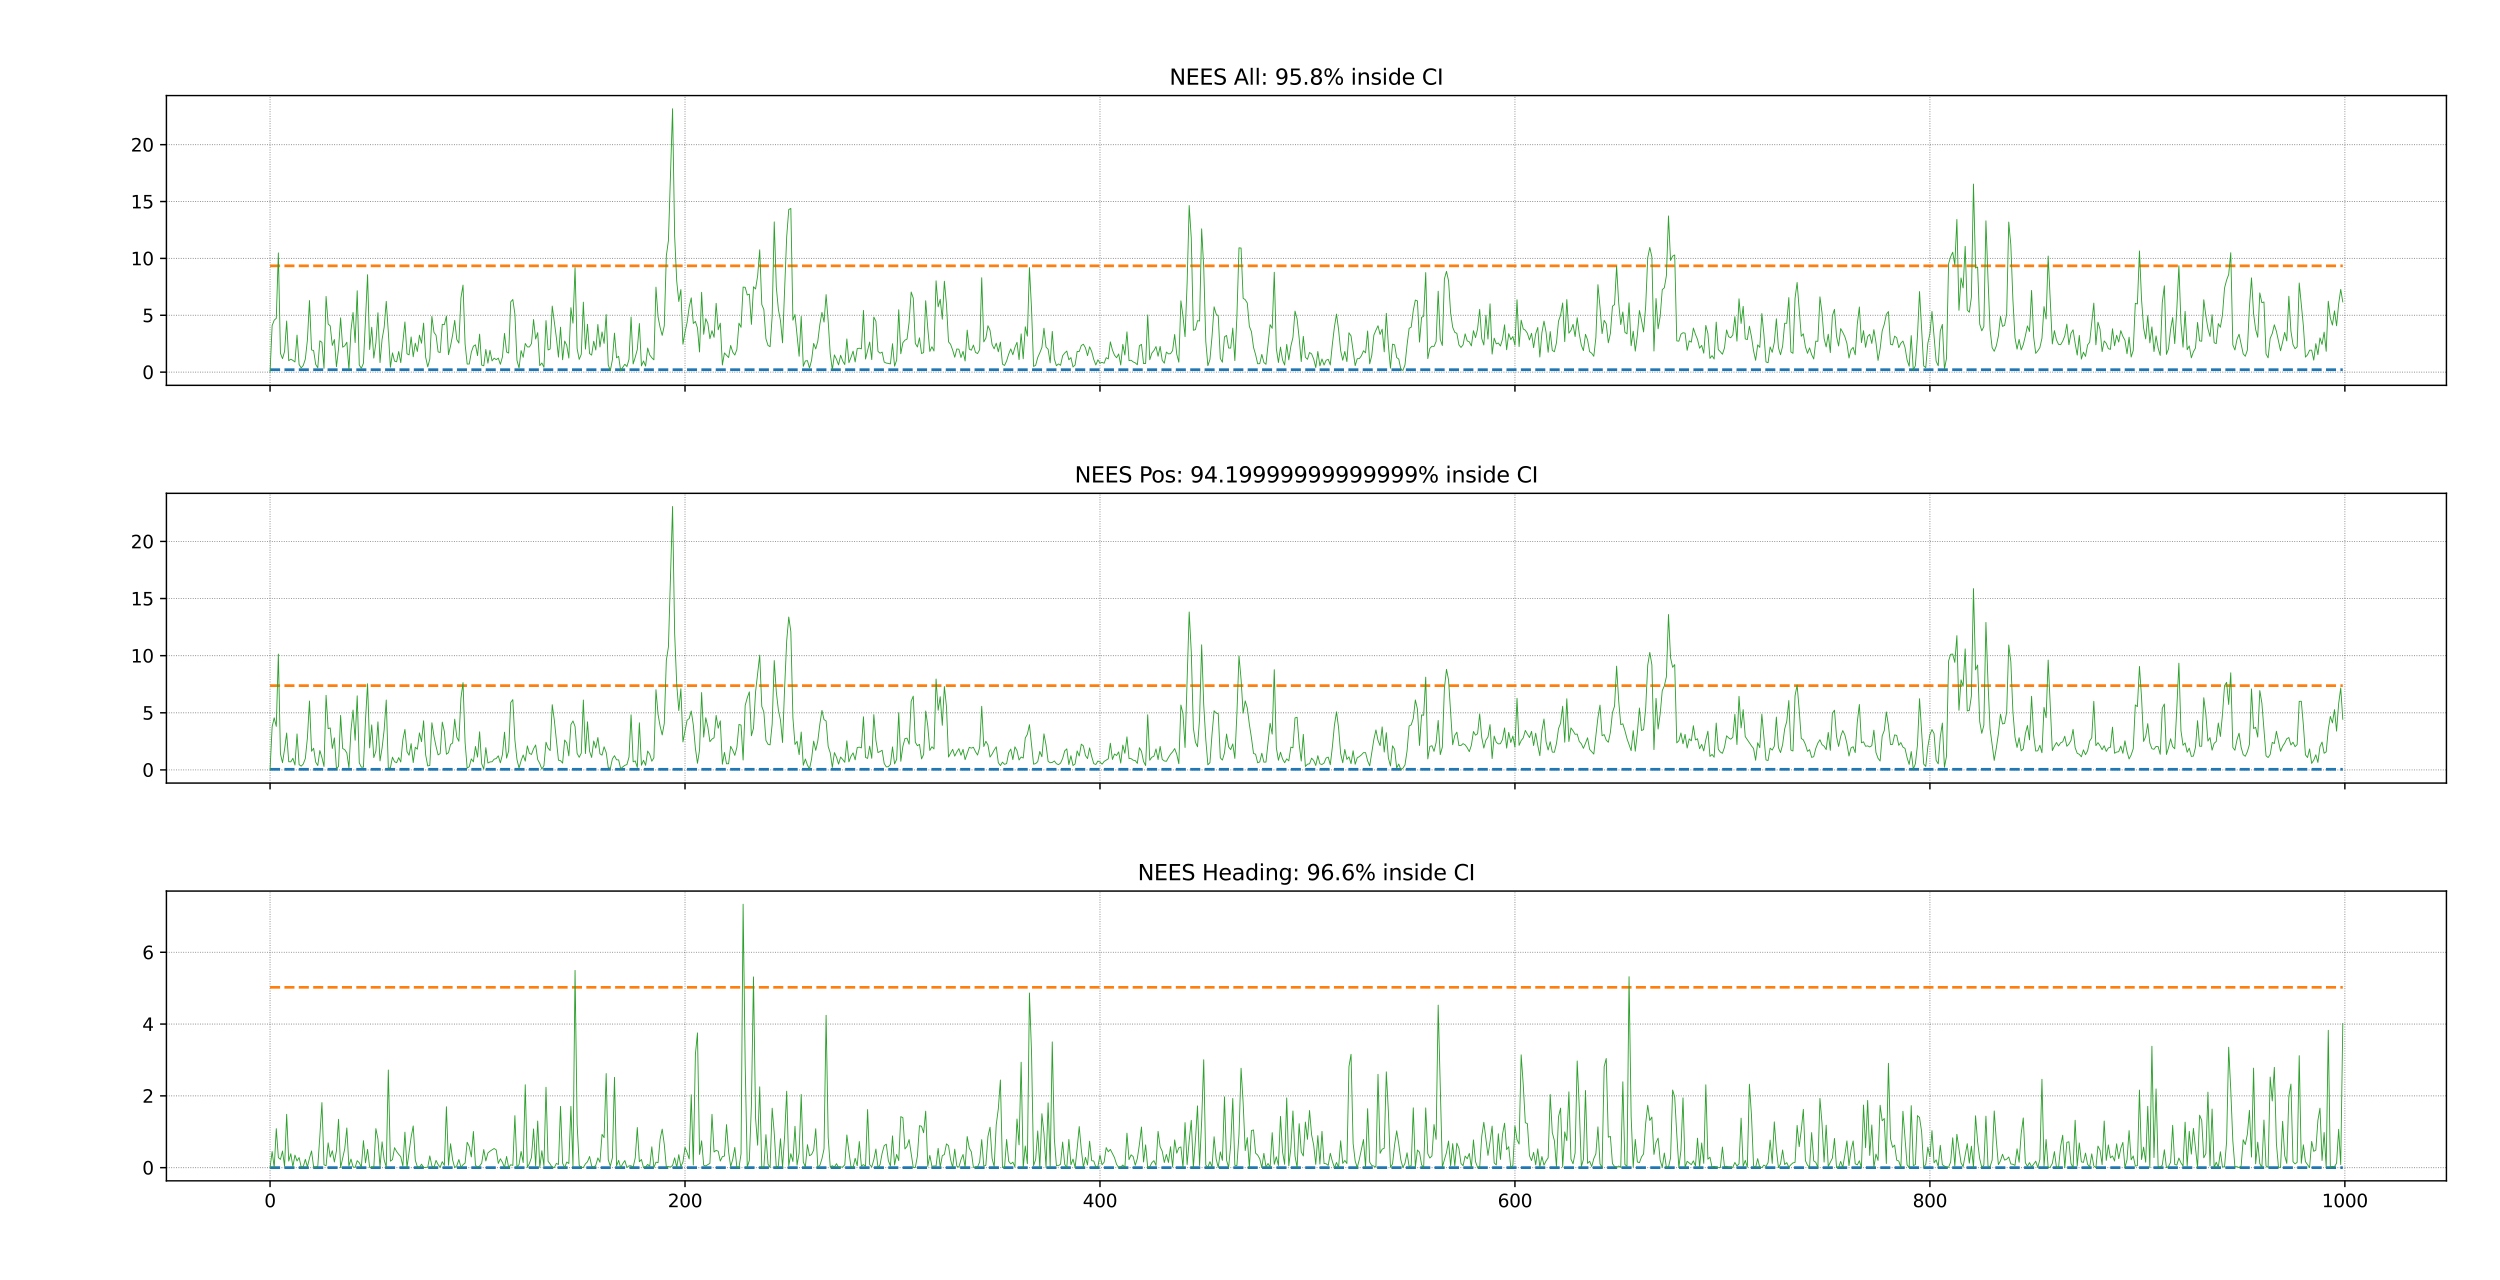 <?xml version="1.0" encoding="utf-8" standalone="no"?>
<!DOCTYPE svg PUBLIC "-//W3C//DTD SVG 1.1//EN"
  "http://www.w3.org/Graphics/SVG/1.1/DTD/svg11.dtd">
<svg height="707.76pt" version="1.1" viewBox="0 0 1382.4 707.76" width="1382.4pt" xmlns="http://www.w3.org/2000/svg" xmlns:xlink="http://www.w3.org/1999/xlink">
 <defs>
  <style type="text/css">*{stroke-linecap:butt;stroke-linejoin:round;}</style>
 </defs>
 <g id="figure_1">
  <g id="patch_1">
   <path d="M 0 707.76 
L 1382.4 707.76 
L 1382.4 0 
L 0 0 
z
" style="fill:#ffffff;"/>
  </g>
  <g id="axes_1">
   <g id="patch_2">
    <path d="M 92.023 213.062 
L 1352.777 213.062 
L 1352.777 52.846 
L 92.023 52.846 
z
" style="fill:#ffffff;"/>
   </g>
   <g id="matplotlib.axis_1">
    <g id="xtick_1">
     <g id="line2d_1">
      <path clip-path="url(#p6eecc62fd5)" d="M 149.33 213.062 
L 149.33 52.846 
" style="fill:none;stroke:#000000;stroke-dasharray:0.5,0.825;stroke-dashoffset:0;stroke-opacity:0.5;stroke-width:0.5;"/>
     </g>
     <g id="line2d_2">
      <defs>
       <path d="M 0 0 
L 0 3.5 
" id="md933b60066" style="stroke:#000000;stroke-width:0.8;"/>
      </defs>
      <g>
       <use style="stroke:#000000;stroke-width:0.8;" x="149.33" xlink:href="#md933b60066" y="213.062"/>
      </g>
     </g>
    </g>
    <g id="xtick_2">
     <g id="line2d_3">
      <path clip-path="url(#p6eecc62fd5)" d="M 378.787 213.062 
L 378.787 52.846 
" style="fill:none;stroke:#000000;stroke-dasharray:0.5,0.825;stroke-dashoffset:0;stroke-opacity:0.5;stroke-width:0.5;"/>
     </g>
     <g id="line2d_4">
      <g>
       <use style="stroke:#000000;stroke-width:0.8;" x="378.787" xlink:href="#md933b60066" y="213.062"/>
      </g>
     </g>
    </g>
    <g id="xtick_3">
     <g id="line2d_5">
      <path clip-path="url(#p6eecc62fd5)" d="M 608.245 213.062 
L 608.245 52.846 
" style="fill:none;stroke:#000000;stroke-dasharray:0.5,0.825;stroke-dashoffset:0;stroke-opacity:0.5;stroke-width:0.5;"/>
     </g>
     <g id="line2d_6">
      <g>
       <use style="stroke:#000000;stroke-width:0.8;" x="608.245" xlink:href="#md933b60066" y="213.062"/>
      </g>
     </g>
    </g>
    <g id="xtick_4">
     <g id="line2d_7">
      <path clip-path="url(#p6eecc62fd5)" d="M 837.702 213.062 
L 837.702 52.846 
" style="fill:none;stroke:#000000;stroke-dasharray:0.5,0.825;stroke-dashoffset:0;stroke-opacity:0.5;stroke-width:0.5;"/>
     </g>
     <g id="line2d_8">
      <g>
       <use style="stroke:#000000;stroke-width:0.8;" x="837.702" xlink:href="#md933b60066" y="213.062"/>
      </g>
     </g>
    </g>
    <g id="xtick_5">
     <g id="line2d_9">
      <path clip-path="url(#p6eecc62fd5)" d="M 1067.16 213.062 
L 1067.16 52.846 
" style="fill:none;stroke:#000000;stroke-dasharray:0.5,0.825;stroke-dashoffset:0;stroke-opacity:0.5;stroke-width:0.5;"/>
     </g>
     <g id="line2d_10">
      <g>
       <use style="stroke:#000000;stroke-width:0.8;" x="1067.16" xlink:href="#md933b60066" y="213.062"/>
      </g>
     </g>
    </g>
    <g id="xtick_6">
     <g id="line2d_11">
      <path clip-path="url(#p6eecc62fd5)" d="M 1296.617 213.062 
L 1296.617 52.846 
" style="fill:none;stroke:#000000;stroke-dasharray:0.5,0.825;stroke-dashoffset:0;stroke-opacity:0.5;stroke-width:0.5;"/>
     </g>
     <g id="line2d_12">
      <g>
       <use style="stroke:#000000;stroke-width:0.8;" x="1296.617" xlink:href="#md933b60066" y="213.062"/>
      </g>
     </g>
    </g>
   </g>
   <g id="matplotlib.axis_2">
    <g id="ytick_1">
     <g id="line2d_13">
      <path clip-path="url(#p6eecc62fd5)" d="M 92.023 205.779 
L 1352.777 205.779 
" style="fill:none;stroke:#000000;stroke-dasharray:0.5,0.825;stroke-dashoffset:0;stroke-opacity:0.5;stroke-width:0.5;"/>
     </g>
     <g id="line2d_14">
      <defs>
       <path d="M 0 0 
L -3.5 0 
" id="me25decae54" style="stroke:#000000;stroke-width:0.8;"/>
      </defs>
      <g>
       <use style="stroke:#000000;stroke-width:0.8;" x="92.023" xlink:href="#me25decae54" y="205.779"/>
      </g>
     </g>
     <g id="text_1">
      <!-- 0 -->
      <g transform="translate(78.66 209.579)scale(0.1 -0.1)">
       <defs>
        <path d="M 2034 4250 
Q 1547 4250 1301 3770 
Q 1056 3291 1056 2328 
Q 1056 1369 1301 889 
Q 1547 409 2034 409 
Q 2525 409 2770 889 
Q 3016 1369 3016 2328 
Q 3016 3291 2770 3770 
Q 2525 4250 2034 4250 
z
M 2034 4750 
Q 2819 4750 3233 4129 
Q 3647 3509 3647 2328 
Q 3647 1150 3233 529 
Q 2819 -91 2034 -91 
Q 1250 -91 836 529 
Q 422 1150 422 2328 
Q 422 3509 836 4129 
Q 1250 4750 2034 4750 
z
" id="DejaVuSans-30" transform="scale(0.016)"/>
       </defs>
       <use xlink:href="#DejaVuSans-30"/>
      </g>
     </g>
    </g>
    <g id="ytick_2">
     <g id="line2d_15">
      <path clip-path="url(#p6eecc62fd5)" d="M 92.023 174.333 
L 1352.777 174.333 
" style="fill:none;stroke:#000000;stroke-dasharray:0.5,0.825;stroke-dashoffset:0;stroke-opacity:0.5;stroke-width:0.5;"/>
     </g>
     <g id="line2d_16">
      <g>
       <use style="stroke:#000000;stroke-width:0.8;" x="92.023" xlink:href="#me25decae54" y="174.333"/>
      </g>
     </g>
     <g id="text_2">
      <!-- 5 -->
      <g transform="translate(78.66 178.133)scale(0.1 -0.1)">
       <defs>
        <path d="M 691 4666 
L 3169 4666 
L 3169 4134 
L 1269 4134 
L 1269 2991 
Q 1406 3038 1543 3061 
Q 1681 3084 1819 3084 
Q 2600 3084 3056 2656 
Q 3513 2228 3513 1497 
Q 3513 744 3044 326 
Q 2575 -91 1722 -91 
Q 1428 -91 1123 -41 
Q 819 9 494 109 
L 494 744 
Q 775 591 1075 516 
Q 1375 441 1709 441 
Q 2250 441 2565 725 
Q 2881 1009 2881 1497 
Q 2881 1984 2565 2268 
Q 2250 2553 1709 2553 
Q 1456 2553 1204 2497 
Q 953 2441 691 2322 
L 691 4666 
z
" id="DejaVuSans-35" transform="scale(0.016)"/>
       </defs>
       <use xlink:href="#DejaVuSans-35"/>
      </g>
     </g>
    </g>
    <g id="ytick_3">
     <g id="line2d_17">
      <path clip-path="url(#p6eecc62fd5)" d="M 92.023 142.887 
L 1352.777 142.887 
" style="fill:none;stroke:#000000;stroke-dasharray:0.5,0.825;stroke-dashoffset:0;stroke-opacity:0.5;stroke-width:0.5;"/>
     </g>
     <g id="line2d_18">
      <g>
       <use style="stroke:#000000;stroke-width:0.8;" x="92.023" xlink:href="#me25decae54" y="142.887"/>
      </g>
     </g>
     <g id="text_3">
      <!-- 10 -->
      <g transform="translate(72.298 146.686)scale(0.1 -0.1)">
       <defs>
        <path d="M 794 531 
L 1825 531 
L 1825 4091 
L 703 3866 
L 703 4441 
L 1819 4666 
L 2450 4666 
L 2450 531 
L 3481 531 
L 3481 0 
L 794 0 
L 794 531 
z
" id="DejaVuSans-31" transform="scale(0.016)"/>
       </defs>
       <use xlink:href="#DejaVuSans-31"/>
       <use x="63.623" xlink:href="#DejaVuSans-30"/>
      </g>
     </g>
    </g>
    <g id="ytick_4">
     <g id="line2d_19">
      <path clip-path="url(#p6eecc62fd5)" d="M 92.023 111.441 
L 1352.777 111.441 
" style="fill:none;stroke:#000000;stroke-dasharray:0.5,0.825;stroke-dashoffset:0;stroke-opacity:0.5;stroke-width:0.5;"/>
     </g>
     <g id="line2d_20">
      <g>
       <use style="stroke:#000000;stroke-width:0.8;" x="92.023" xlink:href="#me25decae54" y="111.441"/>
      </g>
     </g>
     <g id="text_4">
      <!-- 15 -->
      <g transform="translate(72.298 115.24)scale(0.1 -0.1)">
       <use xlink:href="#DejaVuSans-31"/>
       <use x="63.623" xlink:href="#DejaVuSans-35"/>
      </g>
     </g>
    </g>
    <g id="ytick_5">
     <g id="line2d_21">
      <path clip-path="url(#p6eecc62fd5)" d="M 92.023 79.995 
L 1352.777 79.995 
" style="fill:none;stroke:#000000;stroke-dasharray:0.5,0.825;stroke-dashoffset:0;stroke-opacity:0.5;stroke-width:0.5;"/>
     </g>
     <g id="line2d_22">
      <g>
       <use style="stroke:#000000;stroke-width:0.8;" x="92.023" xlink:href="#me25decae54" y="79.995"/>
      </g>
     </g>
     <g id="text_5">
      <!-- 20 -->
      <g transform="translate(72.298 83.794)scale(0.1 -0.1)">
       <defs>
        <path d="M 1228 531 
L 3431 531 
L 3431 0 
L 469 0 
L 469 531 
Q 828 903 1448 1529 
Q 2069 2156 2228 2338 
Q 2531 2678 2651 2914 
Q 2772 3150 2772 3378 
Q 2772 3750 2511 3984 
Q 2250 4219 1831 4219 
Q 1534 4219 1204 4116 
Q 875 4013 500 3803 
L 500 4441 
Q 881 4594 1212 4672 
Q 1544 4750 1819 4750 
Q 2544 4750 2975 4387 
Q 3406 4025 3406 3419 
Q 3406 3131 3298 2873 
Q 3191 2616 2906 2266 
Q 2828 2175 2409 1742 
Q 1991 1309 1228 531 
z
" id="DejaVuSans-32" transform="scale(0.016)"/>
       </defs>
       <use xlink:href="#DejaVuSans-32"/>
       <use x="63.623" xlink:href="#DejaVuSans-30"/>
      </g>
     </g>
    </g>
   </g>
   <g id="line2d_23">
    <path clip-path="url(#p6eecc62fd5)" d="M 149.33 204.422 
L 1295.47 204.422 
L 1295.47 204.422 
" style="fill:none;stroke:#1f77b4;stroke-dasharray:5.55,2.4;stroke-dashoffset:0;stroke-width:1.5;"/>
   </g>
   <g id="line2d_24">
    <path clip-path="url(#p6eecc62fd5)" d="M 149.33 146.985 
L 1295.47 146.985 
L 1295.47 146.985 
" style="fill:none;stroke:#ff7f0e;stroke-dasharray:5.55,2.4;stroke-dashoffset:0;stroke-width:1.5;"/>
   </g>
   <g id="line2d_25">
    <path clip-path="url(#p6eecc62fd5)" d="M 149.33 205.779 
L 150.477 180.046 
L 151.624 177.052 
L 152.772 175.997 
L 153.919 139.849 
L 155.066 195.314 
L 156.214 198.316 
L 157.361 194.326 
L 158.508 177.516 
L 159.655 199.431 
L 160.803 198.626 
L 161.95 199.277 
L 163.097 200.141 
L 164.245 185.278 
L 165.392 201.535 
L 166.539 203.435 
L 167.686 202.095 
L 168.834 198.561 
L 169.981 187.98 
L 171.128 166.182 
L 172.276 193.488 
L 173.423 193.85 
L 174.57 201.506 
L 175.717 203.347 
L 176.865 188.455 
L 178.012 189.31 
L 179.159 203.684 
L 180.307 163.92 
L 181.454 179.167 
L 182.601 180.205 
L 183.748 191.016 
L 184.896 187.726 
L 186.043 202.769 
L 187.19 192.952 
L 188.338 175.758 
L 189.485 191.986 
L 190.632 191.196 
L 191.78 189.235 
L 192.927 204.263 
L 194.074 182.639 
L 195.221 172.81 
L 196.369 189.442 
L 197.516 160.78 
L 198.663 201.824 
L 199.811 203.67 
L 200.958 200.849 
L 203.252 151.9 
L 204.4 193.259 
L 205.547 180.937 
L 206.694 197.998 
L 207.842 189.623 
L 208.989 172.931 
L 210.136 200.486 
L 211.283 187.529 
L 212.431 180.972 
L 213.578 166.628 
L 214.725 183.692 
L 215.873 203.105 
L 217.02 195.126 
L 218.167 199.67 
L 219.314 200.054 
L 220.462 194.366 
L 221.609 200.542 
L 223.904 178.036 
L 225.051 195.642 
L 226.198 196.237 
L 227.345 186.33 
L 228.493 197.274 
L 229.64 189.761 
L 230.787 194.34 
L 231.935 185.333 
L 233.082 189.789 
L 234.229 178.686 
L 235.376 197.526 
L 236.524 202.817 
L 237.671 198.533 
L 238.818 174.956 
L 239.966 183.754 
L 241.113 185.399 
L 242.26 194.575 
L 243.407 194.931 
L 244.555 179.341 
L 245.702 179.534 
L 246.849 174.78 
L 247.997 196.132 
L 249.144 191.217 
L 250.291 185.167 
L 251.438 177.156 
L 252.586 187.722 
L 253.733 189.722 
L 254.88 164.752 
L 256.028 157.65 
L 257.175 190.255 
L 258.322 201.285 
L 259.469 201.299 
L 260.617 194.822 
L 261.764 191.449 
L 262.911 190.681 
L 264.059 196.668 
L 265.206 184.772 
L 266.353 201.875 
L 267.5 202.272 
L 268.648 193.25 
L 269.795 200.809 
L 270.942 193.688 
L 272.09 199.574 
L 273.237 198.052 
L 274.384 198.869 
L 275.531 198.028 
L 276.679 201.46 
L 277.826 197.36 
L 278.973 184.382 
L 280.121 194.664 
L 281.268 195.222 
L 282.415 166.936 
L 283.563 165.611 
L 284.71 173.634 
L 285.857 199.232 
L 287.004 203.489 
L 288.152 193.902 
L 289.299 197.565 
L 290.446 189.924 
L 291.594 191.815 
L 292.741 191.865 
L 293.888 189.928 
L 295.035 176.671 
L 296.183 187.447 
L 297.33 183.916 
L 298.477 202.177 
L 299.625 200.713 
L 300.772 203.089 
L 301.919 177.292 
L 303.066 193.511 
L 304.214 192.998 
L 305.361 169.246 
L 307.656 186.769 
L 308.803 197.483 
L 309.95 180.916 
L 311.097 198.928 
L 312.245 188.578 
L 313.392 190.939 
L 314.539 198 
L 315.687 170.144 
L 316.834 178.711 
L 317.981 147.974 
L 319.128 192.742 
L 320.276 198.736 
L 321.423 195.912 
L 322.57 167.086 
L 323.718 193.052 
L 324.865 179.319 
L 326.012 195.508 
L 327.159 196.349 
L 328.307 188.676 
L 329.454 193.547 
L 330.601 179.44 
L 331.749 191.855 
L 332.896 183.555 
L 334.043 189.87 
L 335.19 173.957 
L 336.338 201.807 
L 337.485 204.916 
L 338.632 198.918 
L 339.78 184.215 
L 340.927 197.839 
L 342.074 197.019 
L 343.221 205.104 
L 344.369 203.114 
L 345.516 201.426 
L 346.663 202.678 
L 347.811 198.656 
L 348.958 175.299 
L 350.105 201.258 
L 351.252 197.545 
L 352.4 193.261 
L 353.547 178.883 
L 354.694 202.313 
L 355.842 199.628 
L 356.989 202.454 
L 358.136 192.46 
L 359.283 196.259 
L 360.431 197.852 
L 361.578 198.974 
L 362.725 158.78 
L 363.873 175.192 
L 365.02 181.166 
L 366.167 185.463 
L 367.315 180.182 
L 368.462 141.384 
L 369.609 133.033 
L 371.904 60.129 
L 373.051 130.606 
L 374.198 155.433 
L 375.346 166.723 
L 376.493 160.101 
L 377.64 190.329 
L 378.787 183.703 
L 379.935 178.28 
L 381.082 169.76 
L 382.229 164.705 
L 383.377 178.845 
L 384.524 177.753 
L 385.671 181.333 
L 386.818 194.629 
L 387.966 161.639 
L 389.113 184.848 
L 390.26 176.209 
L 391.408 178.835 
L 392.555 187.317 
L 393.702 182.869 
L 394.849 186.506 
L 395.997 167.722 
L 397.144 182.365 
L 398.291 178.701 
L 399.439 201.835 
L 400.586 195.177 
L 402.88 197.694 
L 404.028 191.015 
L 405.175 194.72 
L 406.322 196.338 
L 407.47 193.155 
L 408.617 178.692 
L 409.764 180.992 
L 410.911 158.746 
L 412.059 158.858 
L 413.206 163.104 
L 414.353 162.666 
L 415.501 179.365 
L 416.648 158.597 
L 417.795 159.797 
L 418.942 152.542 
L 420.09 138.147 
L 421.237 168.353 
L 422.384 171.224 
L 423.532 187.33 
L 424.679 190.999 
L 425.826 191.714 
L 426.973 174.982 
L 428.121 122.692 
L 429.268 158.79 
L 430.415 171.179 
L 431.563 177.255 
L 432.71 189.566 
L 435.004 130.949 
L 436.152 115.875 
L 437.299 115.27 
L 438.446 177.04 
L 439.594 173.935 
L 441.888 197 
L 443.035 174.974 
L 444.183 202.562 
L 445.33 199.59 
L 446.477 199.425 
L 447.625 203.577 
L 448.772 199.132 
L 449.919 189.894 
L 451.066 192.932 
L 452.214 188.671 
L 453.361 179.295 
L 454.508 172.748 
L 455.656 178.086 
L 456.803 162.906 
L 457.95 177.598 
L 459.098 195.753 
L 460.245 204.405 
L 461.392 196.259 
L 462.539 198.665 
L 463.687 201.765 
L 464.834 196.434 
L 465.981 199.611 
L 467.129 201.577 
L 468.276 187.424 
L 469.423 200.57 
L 470.57 197.592 
L 471.718 194.159 
L 472.865 200.137 
L 474.012 192.767 
L 475.16 192.537 
L 476.307 192.906 
L 477.454 171.669 
L 478.601 198.543 
L 480.896 189.131 
L 482.043 198.853 
L 483.191 175.326 
L 484.338 177.681 
L 485.485 194.261 
L 486.632 195.308 
L 487.78 194.707 
L 488.927 200.213 
L 490.074 200.763 
L 491.222 200.94 
L 492.369 201.231 
L 493.516 190.059 
L 494.663 202.47 
L 495.811 199.126 
L 496.958 171.298 
L 498.105 195.604 
L 499.253 189.484 
L 500.4 188.069 
L 501.547 187.503 
L 502.694 178.272 
L 503.842 161.459 
L 504.989 164.837 
L 506.136 189.903 
L 507.284 191.857 
L 508.431 186.804 
L 509.578 195.49 
L 510.725 194.968 
L 511.873 166.3 
L 513.02 181.474 
L 514.167 194.343 
L 515.315 191.743 
L 516.462 194.094 
L 517.609 155.291 
L 518.756 169.666 
L 519.904 165.484 
L 521.051 176.516 
L 522.198 155.505 
L 523.346 168.13 
L 524.493 188.997 
L 525.64 190.421 
L 526.787 193.61 
L 527.935 197.541 
L 529.082 192.979 
L 530.229 193.107 
L 531.377 197.686 
L 532.524 194.286 
L 533.671 199.618 
L 534.818 182.548 
L 535.966 193.037 
L 537.113 193.655 
L 538.26 190.812 
L 539.408 194.836 
L 540.555 195.514 
L 541.702 193.344 
L 542.849 153.596 
L 543.997 189.052 
L 545.144 186.999 
L 546.291 180.116 
L 547.439 182.623 
L 548.586 190.53 
L 549.733 192.886 
L 550.881 189.773 
L 552.028 194.51 
L 553.175 189.208 
L 554.322 201.342 
L 555.47 202.092 
L 556.617 199.578 
L 557.764 195.799 
L 558.912 192.928 
L 560.059 196.173 
L 561.206 192.103 
L 562.353 189.291 
L 563.501 198.869 
L 564.648 184.62 
L 565.795 198.384 
L 566.943 180.704 
L 568.09 185.867 
L 569.237 147.985 
L 570.384 170.503 
L 571.532 202.641 
L 572.679 201.99 
L 573.826 197.681 
L 574.974 195.094 
L 576.121 192.171 
L 577.268 181.484 
L 578.415 191.928 
L 579.563 193.114 
L 580.71 200.649 
L 581.857 183.263 
L 583.005 198.447 
L 584.152 202.231 
L 585.299 201.216 
L 586.446 202.013 
L 587.594 196.74 
L 588.741 195.202 
L 589.888 194.126 
L 591.036 198.93 
L 592.183 197.745 
L 593.33 202.899 
L 594.477 201.833 
L 595.625 194.342 
L 596.772 194.356 
L 597.919 191.046 
L 599.067 190.351 
L 600.214 192.371 
L 601.361 196.648 
L 602.508 191.771 
L 603.656 194.334 
L 604.803 198.756 
L 605.95 201.829 
L 607.098 198.954 
L 608.245 200.787 
L 609.392 200.349 
L 610.539 200.843 
L 611.687 197.789 
L 612.834 198.435 
L 613.981 189.063 
L 615.129 193.547 
L 616.276 196.408 
L 617.423 197.819 
L 618.57 195.724 
L 619.718 201.826 
L 620.865 190.42 
L 622.012 196.323 
L 623.16 183.505 
L 624.307 199.372 
L 625.454 199.191 
L 626.601 200.133 
L 627.749 200.639 
L 628.896 201.693 
L 630.043 191.196 
L 631.191 190.41 
L 632.338 201.057 
L 633.485 200.983 
L 634.633 174.161 
L 635.78 198.929 
L 636.927 195.278 
L 638.074 193.847 
L 639.222 191.648 
L 640.369 196.986 
L 641.516 191.561 
L 642.664 199.227 
L 643.811 200.831 
L 644.958 194.682 
L 646.105 195.661 
L 647.253 195.577 
L 648.4 193.864 
L 649.547 184.954 
L 650.695 195.876 
L 651.842 200.272 
L 652.989 166.355 
L 654.136 174.746 
L 655.284 186.18 
L 656.431 156.514 
L 657.578 113.64 
L 658.726 131.675 
L 659.873 182.612 
L 661.02 182.286 
L 662.167 177.323 
L 663.315 177.483 
L 664.462 126.537 
L 665.609 147.798 
L 666.757 188.926 
L 667.904 202.214 
L 669.051 198.749 
L 670.198 186.056 
L 671.346 169.666 
L 672.493 173.676 
L 673.64 174.715 
L 674.788 198.215 
L 675.935 200.304 
L 677.082 186.279 
L 678.229 185.479 
L 679.377 192.428 
L 680.524 192.472 
L 681.671 181.425 
L 682.819 199.4 
L 683.966 174.57 
L 685.113 137.055 
L 686.26 137.162 
L 687.408 164.955 
L 688.555 165.705 
L 689.702 167.609 
L 690.85 180.455 
L 691.997 183.43 
L 693.144 192.085 
L 694.291 196.072 
L 695.439 201.15 
L 696.586 201.082 
L 697.733 195.974 
L 698.881 200.446 
L 700.028 201.453 
L 702.322 179.532 
L 703.47 181.559 
L 704.617 150.552 
L 705.764 192.856 
L 706.912 200.442 
L 708.059 191.94 
L 709.206 199.047 
L 710.353 201.833 
L 711.501 190.453 
L 712.648 198.987 
L 713.795 191.417 
L 714.943 186.587 
L 716.09 172.03 
L 717.237 176.309 
L 718.384 186.997 
L 719.532 199.925 
L 720.679 185.979 
L 721.826 197.508 
L 722.974 198.699 
L 724.121 194.922 
L 725.268 195.68 
L 726.416 198.552 
L 727.563 203.237 
L 728.71 194.354 
L 729.857 202.305 
L 731.005 198.477 
L 732.152 201.867 
L 733.299 199.207 
L 734.447 198.687 
L 735.594 201.795 
L 736.741 190.364 
L 737.888 180.748 
L 739.036 173.689 
L 740.183 182.286 
L 741.33 193.914 
L 742.478 199.199 
L 743.625 194.351 
L 744.772 199.944 
L 745.919 184.022 
L 747.067 185.765 
L 749.361 202.186 
L 750.509 198.346 
L 751.656 198.28 
L 752.803 196.697 
L 753.95 193.966 
L 755.098 195.105 
L 756.245 183.031 
L 757.392 201.177 
L 758.54 196.502 
L 759.687 185.369 
L 760.834 182.586 
L 761.981 180.128 
L 763.129 184.919 
L 764.276 182.009 
L 765.423 194.558 
L 766.571 173.261 
L 767.718 190.958 
L 768.865 203.601 
L 770.012 190.305 
L 771.16 190.689 
L 772.307 197.719 
L 773.454 198.536 
L 774.602 204.047 
L 775.749 204.875 
L 776.896 201.744 
L 778.043 190.801 
L 779.191 181.543 
L 780.338 180.91 
L 781.485 171.672 
L 782.633 165.923 
L 783.78 166.405 
L 784.927 189.157 
L 786.074 175.503 
L 787.222 174.86 
L 788.369 150.728 
L 789.516 198.31 
L 790.664 192.598 
L 791.811 191.446 
L 792.958 191.593 
L 794.105 188.866 
L 795.253 161.021 
L 796.4 187.62 
L 797.547 191.032 
L 798.695 154.222 
L 799.842 150.06 
L 800.989 155.279 
L 802.136 172.999 
L 803.284 180.972 
L 804.431 183.75 
L 805.578 184.336 
L 806.726 190.686 
L 807.873 192.123 
L 809.02 190.677 
L 810.167 184.611 
L 811.315 188.487 
L 812.462 189.027 
L 813.609 191.272 
L 814.757 182.868 
L 815.904 186.665 
L 817.051 181.844 
L 818.199 171.041 
L 819.346 187.221 
L 820.493 190.774 
L 821.64 174.304 
L 822.788 187.474 
L 823.935 168.012 
L 825.082 195.813 
L 826.23 186.977 
L 827.377 190.148 
L 828.524 189.666 
L 829.671 191.346 
L 830.819 187.586 
L 831.966 179.61 
L 833.113 193.391 
L 834.261 184.488 
L 835.408 187.815 
L 836.555 186.083 
L 837.702 190.883 
L 838.85 165.744 
L 839.997 191.664 
L 841.144 177.021 
L 842.292 181.907 
L 843.439 182.575 
L 844.586 184.333 
L 845.733 187.978 
L 846.881 184.297 
L 848.028 192.257 
L 849.175 184.607 
L 850.323 181.073 
L 851.47 197.415 
L 852.617 183.936 
L 853.764 177.561 
L 854.912 183.751 
L 856.059 194.796 
L 857.206 183.343 
L 858.354 193.753 
L 859.501 194.501 
L 860.648 189.602 
L 861.795 177.585 
L 862.943 174.224 
L 864.09 167.541 
L 865.237 188.924 
L 866.385 165.653 
L 867.532 184.231 
L 868.679 182.639 
L 869.826 179.361 
L 870.974 186.111 
L 872.121 175.719 
L 873.268 184.659 
L 874.416 190.894 
L 875.563 193.898 
L 876.71 184.856 
L 877.857 187.927 
L 879.005 194.468 
L 880.152 195.337 
L 881.299 197.013 
L 882.447 186.793 
L 883.594 157.419 
L 884.741 169.792 
L 885.888 184.492 
L 887.036 177.166 
L 888.183 179.027 
L 889.33 189.566 
L 890.478 184.415 
L 891.625 169.352 
L 892.772 168.433 
L 893.919 147.268 
L 895.067 167.377 
L 896.214 179.467 
L 897.361 172.52 
L 898.509 183.746 
L 899.656 184.624 
L 900.803 167.445 
L 901.951 191.183 
L 903.098 183.152 
L 904.245 194.161 
L 905.392 185.336 
L 906.54 171.698 
L 907.687 177.086 
L 908.834 183.54 
L 909.982 169.471 
L 911.129 142.49 
L 912.276 136.837 
L 913.423 142.042 
L 914.571 194.095 
L 915.718 165.088 
L 916.865 181.837 
L 918.013 174.966 
L 919.16 160.157 
L 920.307 159.141 
L 921.454 152.43 
L 922.602 119.414 
L 923.749 144.03 
L 924.896 141.636 
L 926.044 140.999 
L 927.191 188.494 
L 928.338 188.646 
L 929.485 184.802 
L 930.633 183.988 
L 931.78 184.211 
L 932.927 193.713 
L 934.075 188.491 
L 935.222 189.195 
L 936.369 181.404 
L 937.516 184.877 
L 938.664 187.689 
L 939.811 192.558 
L 940.958 190.971 
L 942.106 195.304 
L 943.253 179.959 
L 944.4 184.4 
L 945.547 198.186 
L 946.695 196.639 
L 947.842 198.529 
L 948.989 178.105 
L 950.137 193.29 
L 951.284 194.478 
L 952.431 195.894 
L 953.578 192.348 
L 954.726 182.456 
L 955.873 186.172 
L 957.02 186.759 
L 958.168 185.237 
L 959.315 175.087 
L 960.462 188.639 
L 961.609 165.235 
L 962.757 178.85 
L 963.904 169.396 
L 965.051 187.406 
L 966.199 187.752 
L 967.346 180.389 
L 968.493 186.209 
L 969.64 193.966 
L 970.788 199.23 
L 971.935 190.721 
L 973.082 192.068 
L 974.23 173.37 
L 975.377 184.956 
L 976.524 200.137 
L 977.671 200.569 
L 978.819 191.87 
L 979.966 194.812 
L 981.113 189.411 
L 982.261 176.285 
L 983.408 192.245 
L 984.555 196.156 
L 985.702 191.451 
L 986.85 178.755 
L 987.997 178.779 
L 989.144 164.544 
L 990.292 194.612 
L 991.439 195.366 
L 992.586 164.969 
L 993.734 156.203 
L 996.028 185.932 
L 997.175 184.593 
L 998.323 191.771 
L 999.47 195.361 
L 1000.617 192.378 
L 1001.765 196.058 
L 1002.912 198.497 
L 1004.059 188.651 
L 1005.206 188.746 
L 1006.354 164.146 
L 1007.501 172.958 
L 1008.648 187.167 
L 1009.796 191.817 
L 1010.943 184.799 
L 1012.09 195.007 
L 1013.237 174.584 
L 1014.385 171.053 
L 1015.532 185.927 
L 1016.679 191.318 
L 1017.827 181.7 
L 1018.974 183.762 
L 1020.121 186.15 
L 1021.268 189.863 
L 1022.416 197.98 
L 1023.563 193.356 
L 1024.71 192.098 
L 1025.858 196.189 
L 1027.005 179.318 
L 1028.152 169.755 
L 1029.299 189.458 
L 1030.447 182.867 
L 1031.594 192.041 
L 1032.741 186.109 
L 1033.889 184.886 
L 1035.036 189.915 
L 1036.183 182.283 
L 1037.33 189.377 
L 1038.478 199.303 
L 1039.625 192.872 
L 1040.772 183.001 
L 1041.92 179.322 
L 1043.067 173.854 
L 1044.214 172.281 
L 1045.361 190.364 
L 1046.509 190.725 
L 1047.656 185.894 
L 1048.803 186.762 
L 1049.951 192.231 
L 1051.098 189.789 
L 1052.245 188.594 
L 1053.392 192.088 
L 1054.54 199.043 
L 1055.687 202.515 
L 1056.834 185.572 
L 1057.982 204.718 
L 1059.129 202.117 
L 1060.276 185.787 
L 1061.423 161.232 
L 1063.718 202.354 
L 1064.865 203.285 
L 1066.013 189.789 
L 1067.16 184.556 
L 1068.307 172.219 
L 1070.602 199.699 
L 1071.749 202.25 
L 1072.896 183.055 
L 1074.044 179.399 
L 1075.191 204.054 
L 1076.338 198.153 
L 1077.485 145.793 
L 1078.633 141.938 
L 1079.78 139.465 
L 1080.927 146.441 
L 1082.075 121.355 
L 1083.222 171.603 
L 1084.369 153.711 
L 1085.517 159.204 
L 1086.664 136.238 
L 1087.811 171.457 
L 1088.958 172.673 
L 1090.106 164.249 
L 1091.253 101.787 
L 1092.4 148.196 
L 1093.548 147.676 
L 1094.695 179.168 
L 1095.842 182.929 
L 1096.989 180.579 
L 1098.137 122.114 
L 1099.284 154.076 
L 1100.431 182.314 
L 1101.579 192.238 
L 1102.726 194.24 
L 1103.873 191.298 
L 1105.02 185.757 
L 1106.168 174.946 
L 1107.315 180.474 
L 1108.462 179.914 
L 1109.61 173.53 
L 1110.757 122.791 
L 1111.904 135.339 
L 1113.051 165.69 
L 1114.199 186.687 
L 1115.346 193.067 
L 1116.493 187.675 
L 1117.641 193.481 
L 1118.788 190.594 
L 1119.935 185.759 
L 1121.082 180.228 
L 1122.23 183.273 
L 1123.377 160.59 
L 1124.524 186.186 
L 1125.672 195.4 
L 1126.819 193.994 
L 1127.966 192.199 
L 1129.113 187.036 
L 1130.261 169.544 
L 1131.408 176.388 
L 1132.555 141.572 
L 1134.85 190.198 
L 1135.997 182.831 
L 1137.144 187.977 
L 1138.292 190.409 
L 1139.439 190.603 
L 1140.586 188.682 
L 1141.734 185.773 
L 1142.881 179.23 
L 1144.028 190.574 
L 1145.175 184.285 
L 1146.323 182.367 
L 1147.47 189.773 
L 1148.617 196.346 
L 1149.765 185.468 
L 1150.912 198.558 
L 1152.059 194.751 
L 1153.206 197.077 
L 1154.354 190.745 
L 1155.501 189.176 
L 1157.796 167.615 
L 1158.943 190.674 
L 1160.09 178.16 
L 1161.237 182.098 
L 1162.385 194.44 
L 1163.532 188.537 
L 1164.679 189.861 
L 1165.827 192.793 
L 1166.974 193.181 
L 1168.121 181.795 
L 1169.268 191.19 
L 1170.416 185.413 
L 1171.563 189.154 
L 1172.71 182.837 
L 1173.858 185.993 
L 1175.005 188.116 
L 1176.152 195.63 
L 1177.3 186.424 
L 1178.447 197.43 
L 1179.594 193.79 
L 1180.741 167.736 
L 1181.889 168.083 
L 1183.036 138.771 
L 1184.183 165.531 
L 1185.331 181.345 
L 1186.478 187.417 
L 1187.625 174.547 
L 1188.772 189.605 
L 1189.92 180.743 
L 1191.067 194.42 
L 1192.214 185.779 
L 1193.362 192.5 
L 1194.509 196.53 
L 1195.656 167.24 
L 1196.803 158.059 
L 1197.951 195.945 
L 1199.098 192.88 
L 1200.245 182.143 
L 1201.393 175.583 
L 1202.54 190.028 
L 1203.687 171.043 
L 1204.834 146.958 
L 1205.982 178.539 
L 1207.129 191.985 
L 1208.276 172.18 
L 1209.424 193.355 
L 1210.571 191.284 
L 1211.718 197.849 
L 1212.865 194.539 
L 1214.013 192.427 
L 1215.16 178.304 
L 1216.307 188.491 
L 1217.455 188.681 
L 1218.602 165.746 
L 1219.749 174.643 
L 1220.896 181.788 
L 1222.044 186.055 
L 1223.191 174.022 
L 1224.338 189.483 
L 1225.486 190.034 
L 1226.633 178.947 
L 1227.78 180.949 
L 1228.927 174.188 
L 1230.075 159.288 
L 1231.222 154.892 
L 1232.369 151.788 
L 1233.517 139.735 
L 1234.664 190.725 
L 1235.811 193.537 
L 1236.958 187.67 
L 1238.106 184.836 
L 1240.4 195.685 
L 1241.548 197.01 
L 1242.695 193.592 
L 1243.842 169.757 
L 1244.989 153.657 
L 1246.137 173.429 
L 1247.284 182.225 
L 1248.431 186.492 
L 1249.579 161.975 
L 1250.726 167.38 
L 1251.873 166.992 
L 1253.02 195.715 
L 1254.168 197.885 
L 1255.315 187.085 
L 1256.462 184.418 
L 1257.61 179.596 
L 1258.757 183.178 
L 1261.052 193.952 
L 1262.199 189.187 
L 1263.346 183.833 
L 1264.493 188.526 
L 1265.641 163.814 
L 1266.788 183.081 
L 1267.935 190.528 
L 1269.083 192.822 
L 1270.23 191.784 
L 1271.377 156.484 
L 1273.672 180.143 
L 1274.819 197.479 
L 1275.966 196.2 
L 1277.114 193.633 
L 1278.261 193.632 
L 1279.408 199.151 
L 1280.555 190.028 
L 1281.703 196.135 
L 1282.85 186.835 
L 1283.997 190.448 
L 1285.145 183.665 
L 1286.292 194.255 
L 1287.439 166.564 
L 1288.586 175.89 
L 1289.734 179.762 
L 1290.881 171.909 
L 1292.028 180.147 
L 1293.176 168.062 
L 1294.323 160.006 
L 1295.47 166.945 
L 1295.47 166.945 
" style="fill:none;stroke:#2ca02c;stroke-linecap:square;stroke-width:0.5;"/>
   </g>
   <g id="patch_3">
    <path d="M 92.023 213.062 
L 92.023 52.846 
" style="fill:none;stroke:#000000;stroke-linecap:square;stroke-linejoin:miter;stroke-width:0.8;"/>
   </g>
   <g id="patch_4">
    <path d="M 1352.777 213.062 
L 1352.777 52.846 
" style="fill:none;stroke:#000000;stroke-linecap:square;stroke-linejoin:miter;stroke-width:0.8;"/>
   </g>
   <g id="patch_5">
    <path d="M 92.023 213.062 
L 1352.777 213.062 
" style="fill:none;stroke:#000000;stroke-linecap:square;stroke-linejoin:miter;stroke-width:0.8;"/>
   </g>
   <g id="patch_6">
    <path d="M 92.023 52.846 
L 1352.777 52.846 
" style="fill:none;stroke:#000000;stroke-linecap:square;stroke-linejoin:miter;stroke-width:0.8;"/>
   </g>
   <g id="text_6">
    <!-- NEES All: 95.8% inside CI -->
    <g transform="translate(646.65 46.846)scale(0.12 -0.12)">
     <defs>
      <path d="M 628 4666 
L 1478 4666 
L 3547 763 
L 3547 4666 
L 4159 4666 
L 4159 0 
L 3309 0 
L 1241 3903 
L 1241 0 
L 628 0 
L 628 4666 
z
" id="DejaVuSans-4e" transform="scale(0.016)"/>
      <path d="M 628 4666 
L 3578 4666 
L 3578 4134 
L 1259 4134 
L 1259 2753 
L 3481 2753 
L 3481 2222 
L 1259 2222 
L 1259 531 
L 3634 531 
L 3634 0 
L 628 0 
L 628 4666 
z
" id="DejaVuSans-45" transform="scale(0.016)"/>
      <path d="M 3425 4513 
L 3425 3897 
Q 3066 4069 2747 4153 
Q 2428 4238 2131 4238 
Q 1616 4238 1336 4038 
Q 1056 3838 1056 3469 
Q 1056 3159 1242 3001 
Q 1428 2844 1947 2747 
L 2328 2669 
Q 3034 2534 3370 2195 
Q 3706 1856 3706 1288 
Q 3706 609 3251 259 
Q 2797 -91 1919 -91 
Q 1588 -91 1214 -16 
Q 841 59 441 206 
L 441 856 
Q 825 641 1194 531 
Q 1563 422 1919 422 
Q 2459 422 2753 634 
Q 3047 847 3047 1241 
Q 3047 1584 2836 1778 
Q 2625 1972 2144 2069 
L 1759 2144 
Q 1053 2284 737 2584 
Q 422 2884 422 3419 
Q 422 4038 858 4394 
Q 1294 4750 2059 4750 
Q 2388 4750 2728 4690 
Q 3069 4631 3425 4513 
z
" id="DejaVuSans-53" transform="scale(0.016)"/>
      <path id="DejaVuSans-20" transform="scale(0.016)"/>
      <path d="M 2188 4044 
L 1331 1722 
L 3047 1722 
L 2188 4044 
z
M 1831 4666 
L 2547 4666 
L 4325 0 
L 3669 0 
L 3244 1197 
L 1141 1197 
L 716 0 
L 50 0 
L 1831 4666 
z
" id="DejaVuSans-41" transform="scale(0.016)"/>
      <path d="M 603 4863 
L 1178 4863 
L 1178 0 
L 603 0 
L 603 4863 
z
" id="DejaVuSans-6c" transform="scale(0.016)"/>
      <path d="M 750 794 
L 1409 794 
L 1409 0 
L 750 0 
L 750 794 
z
M 750 3309 
L 1409 3309 
L 1409 2516 
L 750 2516 
L 750 3309 
z
" id="DejaVuSans-3a" transform="scale(0.016)"/>
      <path d="M 703 97 
L 703 672 
Q 941 559 1184 500 
Q 1428 441 1663 441 
Q 2288 441 2617 861 
Q 2947 1281 2994 2138 
Q 2813 1869 2534 1725 
Q 2256 1581 1919 1581 
Q 1219 1581 811 2004 
Q 403 2428 403 3163 
Q 403 3881 828 4315 
Q 1253 4750 1959 4750 
Q 2769 4750 3195 4129 
Q 3622 3509 3622 2328 
Q 3622 1225 3098 567 
Q 2575 -91 1691 -91 
Q 1453 -91 1209 -44 
Q 966 3 703 97 
z
M 1959 2075 
Q 2384 2075 2632 2365 
Q 2881 2656 2881 3163 
Q 2881 3666 2632 3958 
Q 2384 4250 1959 4250 
Q 1534 4250 1286 3958 
Q 1038 3666 1038 3163 
Q 1038 2656 1286 2365 
Q 1534 2075 1959 2075 
z
" id="DejaVuSans-39" transform="scale(0.016)"/>
      <path d="M 684 794 
L 1344 794 
L 1344 0 
L 684 0 
L 684 794 
z
" id="DejaVuSans-2e" transform="scale(0.016)"/>
      <path d="M 2034 2216 
Q 1584 2216 1326 1975 
Q 1069 1734 1069 1313 
Q 1069 891 1326 650 
Q 1584 409 2034 409 
Q 2484 409 2743 651 
Q 3003 894 3003 1313 
Q 3003 1734 2745 1975 
Q 2488 2216 2034 2216 
z
M 1403 2484 
Q 997 2584 770 2862 
Q 544 3141 544 3541 
Q 544 4100 942 4425 
Q 1341 4750 2034 4750 
Q 2731 4750 3128 4425 
Q 3525 4100 3525 3541 
Q 3525 3141 3298 2862 
Q 3072 2584 2669 2484 
Q 3125 2378 3379 2068 
Q 3634 1759 3634 1313 
Q 3634 634 3220 271 
Q 2806 -91 2034 -91 
Q 1263 -91 848 271 
Q 434 634 434 1313 
Q 434 1759 690 2068 
Q 947 2378 1403 2484 
z
M 1172 3481 
Q 1172 3119 1398 2916 
Q 1625 2713 2034 2713 
Q 2441 2713 2670 2916 
Q 2900 3119 2900 3481 
Q 2900 3844 2670 4047 
Q 2441 4250 2034 4250 
Q 1625 4250 1398 4047 
Q 1172 3844 1172 3481 
z
" id="DejaVuSans-38" transform="scale(0.016)"/>
      <path d="M 4653 2053 
Q 4381 2053 4226 1822 
Q 4072 1591 4072 1178 
Q 4072 772 4226 539 
Q 4381 306 4653 306 
Q 4919 306 5073 539 
Q 5228 772 5228 1178 
Q 5228 1588 5073 1820 
Q 4919 2053 4653 2053 
z
M 4653 2450 
Q 5147 2450 5437 2106 
Q 5728 1763 5728 1178 
Q 5728 594 5436 251 
Q 5144 -91 4653 -91 
Q 4153 -91 3862 251 
Q 3572 594 3572 1178 
Q 3572 1766 3864 2108 
Q 4156 2450 4653 2450 
z
M 1428 4353 
Q 1159 4353 1004 4120 
Q 850 3888 850 3481 
Q 850 3069 1003 2837 
Q 1156 2606 1428 2606 
Q 1700 2606 1854 2837 
Q 2009 3069 2009 3481 
Q 2009 3884 1853 4118 
Q 1697 4353 1428 4353 
z
M 4250 4750 
L 4750 4750 
L 1831 -91 
L 1331 -91 
L 4250 4750 
z
M 1428 4750 
Q 1922 4750 2215 4408 
Q 2509 4066 2509 3481 
Q 2509 2891 2217 2550 
Q 1925 2209 1428 2209 
Q 931 2209 642 2551 
Q 353 2894 353 3481 
Q 353 4063 643 4406 
Q 934 4750 1428 4750 
z
" id="DejaVuSans-25" transform="scale(0.016)"/>
      <path d="M 603 3500 
L 1178 3500 
L 1178 0 
L 603 0 
L 603 3500 
z
M 603 4863 
L 1178 4863 
L 1178 4134 
L 603 4134 
L 603 4863 
z
" id="DejaVuSans-69" transform="scale(0.016)"/>
      <path d="M 3513 2113 
L 3513 0 
L 2938 0 
L 2938 2094 
Q 2938 2591 2744 2837 
Q 2550 3084 2163 3084 
Q 1697 3084 1428 2787 
Q 1159 2491 1159 1978 
L 1159 0 
L 581 0 
L 581 3500 
L 1159 3500 
L 1159 2956 
Q 1366 3272 1645 3428 
Q 1925 3584 2291 3584 
Q 2894 3584 3203 3211 
Q 3513 2838 3513 2113 
z
" id="DejaVuSans-6e" transform="scale(0.016)"/>
      <path d="M 2834 3397 
L 2834 2853 
Q 2591 2978 2328 3040 
Q 2066 3103 1784 3103 
Q 1356 3103 1142 2972 
Q 928 2841 928 2578 
Q 928 2378 1081 2264 
Q 1234 2150 1697 2047 
L 1894 2003 
Q 2506 1872 2764 1633 
Q 3022 1394 3022 966 
Q 3022 478 2636 193 
Q 2250 -91 1575 -91 
Q 1294 -91 989 -36 
Q 684 19 347 128 
L 347 722 
Q 666 556 975 473 
Q 1284 391 1588 391 
Q 1994 391 2212 530 
Q 2431 669 2431 922 
Q 2431 1156 2273 1281 
Q 2116 1406 1581 1522 
L 1381 1569 
Q 847 1681 609 1914 
Q 372 2147 372 2553 
Q 372 3047 722 3315 
Q 1072 3584 1716 3584 
Q 2034 3584 2315 3537 
Q 2597 3491 2834 3397 
z
" id="DejaVuSans-73" transform="scale(0.016)"/>
      <path d="M 2906 2969 
L 2906 4863 
L 3481 4863 
L 3481 0 
L 2906 0 
L 2906 525 
Q 2725 213 2448 61 
Q 2172 -91 1784 -91 
Q 1150 -91 751 415 
Q 353 922 353 1747 
Q 353 2572 751 3078 
Q 1150 3584 1784 3584 
Q 2172 3584 2448 3432 
Q 2725 3281 2906 2969 
z
M 947 1747 
Q 947 1113 1208 752 
Q 1469 391 1925 391 
Q 2381 391 2643 752 
Q 2906 1113 2906 1747 
Q 2906 2381 2643 2742 
Q 2381 3103 1925 3103 
Q 1469 3103 1208 2742 
Q 947 2381 947 1747 
z
" id="DejaVuSans-64" transform="scale(0.016)"/>
      <path d="M 3597 1894 
L 3597 1613 
L 953 1613 
Q 991 1019 1311 708 
Q 1631 397 2203 397 
Q 2534 397 2845 478 
Q 3156 559 3463 722 
L 3463 178 
Q 3153 47 2828 -22 
Q 2503 -91 2169 -91 
Q 1331 -91 842 396 
Q 353 884 353 1716 
Q 353 2575 817 3079 
Q 1281 3584 2069 3584 
Q 2775 3584 3186 3129 
Q 3597 2675 3597 1894 
z
M 3022 2063 
Q 3016 2534 2758 2815 
Q 2500 3097 2075 3097 
Q 1594 3097 1305 2825 
Q 1016 2553 972 2059 
L 3022 2063 
z
" id="DejaVuSans-65" transform="scale(0.016)"/>
      <path d="M 4122 4306 
L 4122 3641 
Q 3803 3938 3442 4084 
Q 3081 4231 2675 4231 
Q 1875 4231 1450 3742 
Q 1025 3253 1025 2328 
Q 1025 1406 1450 917 
Q 1875 428 2675 428 
Q 3081 428 3442 575 
Q 3803 722 4122 1019 
L 4122 359 
Q 3791 134 3420 21 
Q 3050 -91 2638 -91 
Q 1578 -91 968 557 
Q 359 1206 359 2328 
Q 359 3453 968 4101 
Q 1578 4750 2638 4750 
Q 3056 4750 3426 4639 
Q 3797 4528 4122 4306 
z
" id="DejaVuSans-43" transform="scale(0.016)"/>
      <path d="M 628 4666 
L 1259 4666 
L 1259 0 
L 628 0 
L 628 4666 
z
" id="DejaVuSans-49" transform="scale(0.016)"/>
     </defs>
     <use xlink:href="#DejaVuSans-4e"/>
     <use x="74.805" xlink:href="#DejaVuSans-45"/>
     <use x="137.988" xlink:href="#DejaVuSans-45"/>
     <use x="201.172" xlink:href="#DejaVuSans-53"/>
     <use x="264.648" xlink:href="#DejaVuSans-20"/>
     <use x="296.436" xlink:href="#DejaVuSans-41"/>
     <use x="364.844" xlink:href="#DejaVuSans-6c"/>
     <use x="392.627" xlink:href="#DejaVuSans-6c"/>
     <use x="420.41" xlink:href="#DejaVuSans-3a"/>
     <use x="454.102" xlink:href="#DejaVuSans-20"/>
     <use x="485.889" xlink:href="#DejaVuSans-39"/>
     <use x="549.512" xlink:href="#DejaVuSans-35"/>
     <use x="613.135" xlink:href="#DejaVuSans-2e"/>
     <use x="644.922" xlink:href="#DejaVuSans-38"/>
     <use x="708.545" xlink:href="#DejaVuSans-25"/>
     <use x="803.564" xlink:href="#DejaVuSans-20"/>
     <use x="835.352" xlink:href="#DejaVuSans-69"/>
     <use x="863.135" xlink:href="#DejaVuSans-6e"/>
     <use x="926.514" xlink:href="#DejaVuSans-73"/>
     <use x="978.613" xlink:href="#DejaVuSans-69"/>
     <use x="1006.396" xlink:href="#DejaVuSans-64"/>
     <use x="1069.873" xlink:href="#DejaVuSans-65"/>
     <use x="1131.396" xlink:href="#DejaVuSans-20"/>
     <use x="1163.184" xlink:href="#DejaVuSans-43"/>
     <use x="1233.008" xlink:href="#DejaVuSans-49"/>
    </g>
   </g>
  </g>
  <g id="axes_2">
   <g id="patch_7">
    <path d="M 92.023 433.005 
L 1352.777 433.005 
L 1352.777 272.789 
L 92.023 272.789 
z
" style="fill:#ffffff;"/>
   </g>
   <g id="matplotlib.axis_3">
    <g id="xtick_7">
     <g id="line2d_26">
      <path clip-path="url(#p52e511a10c)" d="M 149.33 433.005 
L 149.33 272.789 
" style="fill:none;stroke:#000000;stroke-dasharray:0.5,0.825;stroke-dashoffset:0;stroke-opacity:0.5;stroke-width:0.5;"/>
     </g>
     <g id="line2d_27">
      <g>
       <use style="stroke:#000000;stroke-width:0.8;" x="149.33" xlink:href="#md933b60066" y="433.005"/>
      </g>
     </g>
    </g>
    <g id="xtick_8">
     <g id="line2d_28">
      <path clip-path="url(#p52e511a10c)" d="M 378.787 433.005 
L 378.787 272.789 
" style="fill:none;stroke:#000000;stroke-dasharray:0.5,0.825;stroke-dashoffset:0;stroke-opacity:0.5;stroke-width:0.5;"/>
     </g>
     <g id="line2d_29">
      <g>
       <use style="stroke:#000000;stroke-width:0.8;" x="378.787" xlink:href="#md933b60066" y="433.005"/>
      </g>
     </g>
    </g>
    <g id="xtick_9">
     <g id="line2d_30">
      <path clip-path="url(#p52e511a10c)" d="M 608.245 433.005 
L 608.245 272.789 
" style="fill:none;stroke:#000000;stroke-dasharray:0.5,0.825;stroke-dashoffset:0;stroke-opacity:0.5;stroke-width:0.5;"/>
     </g>
     <g id="line2d_31">
      <g>
       <use style="stroke:#000000;stroke-width:0.8;" x="608.245" xlink:href="#md933b60066" y="433.005"/>
      </g>
     </g>
    </g>
    <g id="xtick_10">
     <g id="line2d_32">
      <path clip-path="url(#p52e511a10c)" d="M 837.702 433.005 
L 837.702 272.789 
" style="fill:none;stroke:#000000;stroke-dasharray:0.5,0.825;stroke-dashoffset:0;stroke-opacity:0.5;stroke-width:0.5;"/>
     </g>
     <g id="line2d_33">
      <g>
       <use style="stroke:#000000;stroke-width:0.8;" x="837.702" xlink:href="#md933b60066" y="433.005"/>
      </g>
     </g>
    </g>
    <g id="xtick_11">
     <g id="line2d_34">
      <path clip-path="url(#p52e511a10c)" d="M 1067.16 433.005 
L 1067.16 272.789 
" style="fill:none;stroke:#000000;stroke-dasharray:0.5,0.825;stroke-dashoffset:0;stroke-opacity:0.5;stroke-width:0.5;"/>
     </g>
     <g id="line2d_35">
      <g>
       <use style="stroke:#000000;stroke-width:0.8;" x="1067.16" xlink:href="#md933b60066" y="433.005"/>
      </g>
     </g>
    </g>
    <g id="xtick_12">
     <g id="line2d_36">
      <path clip-path="url(#p52e511a10c)" d="M 1296.617 433.005 
L 1296.617 272.789 
" style="fill:none;stroke:#000000;stroke-dasharray:0.5,0.825;stroke-dashoffset:0;stroke-opacity:0.5;stroke-width:0.5;"/>
     </g>
     <g id="line2d_37">
      <g>
       <use style="stroke:#000000;stroke-width:0.8;" x="1296.617" xlink:href="#md933b60066" y="433.005"/>
      </g>
     </g>
    </g>
   </g>
   <g id="matplotlib.axis_4">
    <g id="ytick_6">
     <g id="line2d_38">
      <path clip-path="url(#p52e511a10c)" d="M 92.023 425.722 
L 1352.777 425.722 
" style="fill:none;stroke:#000000;stroke-dasharray:0.5,0.825;stroke-dashoffset:0;stroke-opacity:0.5;stroke-width:0.5;"/>
     </g>
     <g id="line2d_39">
      <g>
       <use style="stroke:#000000;stroke-width:0.8;" x="92.023" xlink:href="#me25decae54" y="425.722"/>
      </g>
     </g>
     <g id="text_7">
      <!-- 0 -->
      <g transform="translate(78.66 429.522)scale(0.1 -0.1)">
       <use xlink:href="#DejaVuSans-30"/>
      </g>
     </g>
    </g>
    <g id="ytick_7">
     <g id="line2d_40">
      <path clip-path="url(#p52e511a10c)" d="M 92.023 394.141 
L 1352.777 394.141 
" style="fill:none;stroke:#000000;stroke-dasharray:0.5,0.825;stroke-dashoffset:0;stroke-opacity:0.5;stroke-width:0.5;"/>
     </g>
     <g id="line2d_41">
      <g>
       <use style="stroke:#000000;stroke-width:0.8;" x="92.023" xlink:href="#me25decae54" y="394.141"/>
      </g>
     </g>
     <g id="text_8">
      <!-- 5 -->
      <g transform="translate(78.66 397.94)scale(0.1 -0.1)">
       <use xlink:href="#DejaVuSans-35"/>
      </g>
     </g>
    </g>
    <g id="ytick_8">
     <g id="line2d_42">
      <path clip-path="url(#p52e511a10c)" d="M 92.023 362.559 
L 1352.777 362.559 
" style="fill:none;stroke:#000000;stroke-dasharray:0.5,0.825;stroke-dashoffset:0;stroke-opacity:0.5;stroke-width:0.5;"/>
     </g>
     <g id="line2d_43">
      <g>
       <use style="stroke:#000000;stroke-width:0.8;" x="92.023" xlink:href="#me25decae54" y="362.559"/>
      </g>
     </g>
     <g id="text_9">
      <!-- 10 -->
      <g transform="translate(72.298 366.358)scale(0.1 -0.1)">
       <use xlink:href="#DejaVuSans-31"/>
       <use x="63.623" xlink:href="#DejaVuSans-30"/>
      </g>
     </g>
    </g>
    <g id="ytick_9">
     <g id="line2d_44">
      <path clip-path="url(#p52e511a10c)" d="M 92.023 330.977 
L 1352.777 330.977 
" style="fill:none;stroke:#000000;stroke-dasharray:0.5,0.825;stroke-dashoffset:0;stroke-opacity:0.5;stroke-width:0.5;"/>
     </g>
     <g id="line2d_45">
      <g>
       <use style="stroke:#000000;stroke-width:0.8;" x="92.023" xlink:href="#me25decae54" y="330.977"/>
      </g>
     </g>
     <g id="text_10">
      <!-- 15 -->
      <g transform="translate(72.298 334.776)scale(0.1 -0.1)">
       <use xlink:href="#DejaVuSans-31"/>
       <use x="63.623" xlink:href="#DejaVuSans-35"/>
      </g>
     </g>
    </g>
    <g id="ytick_10">
     <g id="line2d_46">
      <path clip-path="url(#p52e511a10c)" d="M 92.023 299.395 
L 1352.777 299.395 
" style="fill:none;stroke:#000000;stroke-dasharray:0.5,0.825;stroke-dashoffset:0;stroke-opacity:0.5;stroke-width:0.5;"/>
     </g>
     <g id="line2d_47">
      <g>
       <use style="stroke:#000000;stroke-width:0.8;" x="92.023" xlink:href="#me25decae54" y="299.395"/>
      </g>
     </g>
     <g id="text_11">
      <!-- 20 -->
      <g transform="translate(72.298 303.195)scale(0.1 -0.1)">
       <use xlink:href="#DejaVuSans-32"/>
       <use x="63.623" xlink:href="#DejaVuSans-30"/>
      </g>
     </g>
    </g>
   </g>
   <g id="line2d_48">
    <path clip-path="url(#p52e511a10c)" d="M 149.33 425.403 
L 1295.47 425.403 
L 1295.47 425.403 
" style="fill:none;stroke:#1f77b4;stroke-dasharray:5.55,2.4;stroke-dashoffset:0;stroke-width:1.5;"/>
   </g>
   <g id="line2d_49">
    <path clip-path="url(#p52e511a10c)" d="M 149.33 379.122 
L 1295.47 379.122 
L 1295.47 379.122 
" style="fill:none;stroke:#ff7f0e;stroke-dasharray:5.55,2.4;stroke-dashoffset:0;stroke-width:1.5;"/>
   </g>
   <g id="line2d_50">
    <path clip-path="url(#p52e511a10c)" d="M 149.33 425.722 
L 150.477 401.862 
L 151.624 396.93 
L 152.772 401.655 
L 153.919 361.676 
L 155.066 416.803 
L 156.214 421.739 
L 157.361 414.246 
L 158.508 405.327 
L 159.655 421.202 
L 160.803 421.267 
L 161.95 419.313 
L 163.097 423.026 
L 164.245 405.848 
L 165.392 422.789 
L 166.539 423.664 
L 167.686 422.459 
L 168.834 419.422 
L 169.981 407.998 
L 171.128 387.647 
L 172.276 415.408 
L 173.423 413.753 
L 174.57 421.438 
L 175.717 423.281 
L 176.865 415.012 
L 178.012 418.838 
L 179.159 423.822 
L 180.307 384.477 
L 181.454 402.941 
L 182.601 402.506 
L 183.748 413.882 
L 184.896 408.01 
L 186.043 425.07 
L 187.19 423.805 
L 188.338 395.599 
L 189.485 413.921 
L 190.632 414.514 
L 191.78 416.375 
L 192.927 424.504 
L 194.074 403.918 
L 195.221 392.619 
L 196.369 409.324 
L 197.516 384.782 
L 198.663 421.798 
L 199.811 424.18 
L 200.958 424.218 
L 202.105 398.106 
L 203.252 378.076 
L 204.4 413.563 
L 205.547 400.845 
L 206.694 418.908 
L 207.842 415.343 
L 208.989 399.144 
L 210.136 420.763 
L 211.283 413.573 
L 212.431 403.434 
L 213.578 387.074 
L 214.725 424.855 
L 215.873 424.492 
L 217.02 418.685 
L 218.167 421.185 
L 219.314 421.747 
L 220.462 418.92 
L 221.609 421.362 
L 222.756 409.038 
L 223.904 403.359 
L 225.051 415.582 
L 226.198 417.611 
L 227.345 411.207 
L 228.493 421.674 
L 229.64 413.195 
L 230.787 414.263 
L 231.935 405.26 
L 233.082 410.12 
L 234.229 398.574 
L 235.376 417.437 
L 236.524 423.536 
L 237.671 423.266 
L 238.818 399.658 
L 239.966 407.047 
L 241.113 412.727 
L 242.26 417.436 
L 243.407 416.68 
L 244.555 399.299 
L 245.702 404.498 
L 246.849 417.054 
L 247.997 416.191 
L 249.144 411.643 
L 250.291 410.861 
L 251.438 397.657 
L 252.586 407.588 
L 253.733 409.893 
L 254.88 386.076 
L 256.028 377.469 
L 257.175 410.541 
L 258.322 424.736 
L 259.469 423.934 
L 260.617 419.646 
L 261.764 421.268 
L 262.911 412.769 
L 264.059 418.637 
L 265.206 404.672 
L 266.353 422.3 
L 267.5 425.293 
L 268.648 413.419 
L 269.795 421.921 
L 270.942 421.305 
L 272.09 421.225 
L 273.237 419.795 
L 274.384 419.444 
L 275.531 417.942 
L 276.679 421.811 
L 277.826 417.278 
L 278.973 404.883 
L 280.121 419.211 
L 281.268 415.139 
L 282.415 388.438 
L 283.563 386.866 
L 284.71 409.11 
L 285.857 419.954 
L 287.004 424.698 
L 288.152 420.616 
L 289.299 417.475 
L 290.446 420.88 
L 291.594 412.461 
L 292.741 416.577 
L 293.888 417.176 
L 295.035 414.052 
L 296.183 411.943 
L 297.33 420.021 
L 298.477 422.172 
L 299.625 425.276 
L 300.772 423.371 
L 301.919 410.413 
L 303.066 413.678 
L 304.214 415.019 
L 305.361 389.674 
L 306.508 398.201 
L 308.803 420.337 
L 309.95 420.639 
L 311.097 421.967 
L 312.245 409.211 
L 313.392 410.836 
L 314.539 417.96 
L 315.687 400.664 
L 316.834 398.664 
L 317.981 401.744 
L 319.128 416.598 
L 320.276 418.766 
L 321.423 416.456 
L 322.57 387.102 
L 323.718 416.697 
L 324.865 399.148 
L 326.012 415.45 
L 327.159 418.826 
L 328.307 409.734 
L 329.454 413.659 
L 330.601 407.815 
L 331.749 416.825 
L 332.896 417.568 
L 334.043 412.945 
L 335.19 416.124 
L 336.338 424.344 
L 337.485 424.94 
L 338.632 419.621 
L 339.78 417.876 
L 340.927 420.138 
L 342.074 420.186 
L 343.221 425.181 
L 344.369 424.044 
L 345.516 423.199 
L 346.663 422.783 
L 347.811 418.632 
L 348.958 395.283 
L 350.105 421.26 
L 351.252 420.759 
L 352.4 424.356 
L 353.547 399.68 
L 354.694 423.149 
L 355.842 420.404 
L 356.989 423.189 
L 358.136 415.3 
L 359.283 417.09 
L 360.431 420.925 
L 361.578 419.044 
L 362.725 381.401 
L 363.873 395.029 
L 365.02 401.583 
L 366.167 406.403 
L 367.315 400.079 
L 368.462 365.073 
L 369.609 357.739 
L 371.904 280.072 
L 373.051 350.251 
L 374.198 378.374 
L 375.346 392.933 
L 376.493 380.876 
L 377.64 410.256 
L 379.935 398.191 
L 381.082 397.345 
L 382.229 393.141 
L 383.377 400.888 
L 384.524 413.74 
L 385.671 422.062 
L 386.818 414.768 
L 387.966 382.945 
L 389.113 407.595 
L 390.26 396.881 
L 391.408 401.923 
L 392.555 410.121 
L 393.702 408.674 
L 394.849 407.961 
L 395.997 395.605 
L 397.144 402.668 
L 398.291 398.58 
L 399.439 422.589 
L 400.586 416.067 
L 401.733 422.342 
L 402.88 422.316 
L 404.028 412.694 
L 405.175 414.874 
L 406.322 417.677 
L 407.47 413.172 
L 408.617 400.604 
L 409.764 400.942 
L 410.911 420.277 
L 412.059 390.098 
L 413.206 385.838 
L 414.353 382.587 
L 415.501 406.844 
L 416.648 402.67 
L 417.795 382.655 
L 420.09 362.256 
L 421.237 390.61 
L 422.384 393.709 
L 423.532 409.426 
L 424.679 411.532 
L 425.826 411.896 
L 426.973 400.407 
L 428.121 365.266 
L 429.268 382.615 
L 430.415 392.644 
L 431.563 398.118 
L 432.71 410.582 
L 433.857 380.488 
L 435.004 354.424 
L 436.152 341.185 
L 437.299 349.24 
L 438.446 396.904 
L 439.594 411.654 
L 440.741 409.947 
L 441.888 417.293 
L 443.035 404.776 
L 444.183 423.167 
L 445.33 419.704 
L 446.477 423.056 
L 447.625 425.154 
L 448.772 419.63 
L 449.919 409.817 
L 451.066 414.914 
L 452.214 409.722 
L 453.361 400.289 
L 454.508 392.827 
L 455.656 397.916 
L 456.803 398.663 
L 457.95 412.765 
L 459.098 416.31 
L 460.245 424.368 
L 461.392 416.167 
L 462.539 418.66 
L 463.687 422.529 
L 464.834 418.608 
L 465.981 419.968 
L 467.129 421.512 
L 468.276 409.677 
L 469.423 421.278 
L 470.57 418.182 
L 471.718 416.303 
L 472.865 420.175 
L 474.012 413.364 
L 475.16 413.134 
L 476.307 413.562 
L 477.454 396.354 
L 478.601 418.812 
L 479.749 419.373 
L 480.896 412.601 
L 482.043 419.319 
L 483.191 395.145 
L 484.338 409.348 
L 485.485 416.141 
L 486.632 415.579 
L 487.78 414.865 
L 488.927 422.164 
L 490.074 424.041 
L 491.222 423.949 
L 492.369 422.697 
L 493.516 413.013 
L 494.663 422.399 
L 495.811 419.885 
L 496.958 394.107 
L 498.105 420.984 
L 499.253 412.73 
L 500.4 408.381 
L 501.547 408.17 
L 502.694 411.516 
L 503.842 387.803 
L 504.989 384.938 
L 506.136 410.418 
L 507.284 412.357 
L 508.431 411.594 
L 509.578 419.635 
L 510.725 417.186 
L 511.873 393.159 
L 513.02 401.355 
L 514.167 414.952 
L 515.315 412.914 
L 516.462 414.141 
L 517.609 375.466 
L 518.756 392.763 
L 519.904 385.256 
L 521.051 401.081 
L 522.198 379.623 
L 523.346 390.617 
L 524.493 418.592 
L 526.787 414.354 
L 527.935 418.099 
L 529.082 415.806 
L 530.229 413.967 
L 531.377 417.614 
L 532.524 414.367 
L 533.671 420.063 
L 535.966 413.236 
L 537.113 413.687 
L 538.26 413.232 
L 539.408 415.692 
L 540.555 417.493 
L 541.702 413.3 
L 542.849 390.55 
L 543.997 412.803 
L 545.144 409.913 
L 546.291 411.908 
L 547.439 418.635 
L 548.586 416.979 
L 549.733 414.759 
L 550.881 412.967 
L 552.028 421.754 
L 553.175 423.351 
L 554.322 421.44 
L 555.47 422.675 
L 556.617 422.209 
L 557.764 416.2 
L 558.912 414.219 
L 560.059 420.038 
L 561.206 412.967 
L 562.353 415.119 
L 563.501 420.25 
L 564.648 418.606 
L 565.795 419.165 
L 566.943 408.067 
L 568.09 406.028 
L 569.237 400.712 
L 571.532 422.574 
L 572.679 422.22 
L 573.826 421.15 
L 574.974 415.51 
L 576.121 418.449 
L 577.268 405.792 
L 578.415 411.957 
L 579.563 420.985 
L 580.71 421.766 
L 581.857 421.607 
L 583.005 420.782 
L 584.152 422.294 
L 585.299 422.822 
L 586.446 421.945 
L 587.594 419.424 
L 588.741 415.23 
L 589.888 414.086 
L 591.036 422.781 
L 592.183 417.877 
L 593.33 423.308 
L 594.477 422.436 
L 595.625 415.239 
L 596.772 418.036 
L 597.919 411.503 
L 599.067 412.45 
L 600.214 417.787 
L 601.361 419.457 
L 602.508 413.541 
L 603.656 418.334 
L 604.803 422.257 
L 605.95 422.749 
L 607.098 420.822 
L 608.245 421.368 
L 609.392 422.576 
L 610.539 421.048 
L 612.834 419.591 
L 613.981 410.977 
L 615.129 419.94 
L 616.276 416.957 
L 617.423 417.748 
L 618.57 415.774 
L 619.718 421.98 
L 620.865 412.005 
L 622.012 416.535 
L 623.16 407.449 
L 624.307 419.428 
L 625.454 419.505 
L 626.601 420.365 
L 627.749 420.561 
L 628.896 422.12 
L 630.043 413.451 
L 631.191 415.481 
L 632.338 421.069 
L 633.485 423.305 
L 634.633 395.234 
L 635.78 420.395 
L 636.927 418.69 
L 638.074 418.162 
L 639.222 414.135 
L 640.369 419.999 
L 641.516 412.745 
L 642.664 419.88 
L 643.811 420.768 
L 644.958 420.977 
L 646.105 418.869 
L 647.253 417.056 
L 648.4 415.733 
L 649.547 413.93 
L 650.695 417.103 
L 651.842 422.304 
L 652.989 389.858 
L 654.136 394.634 
L 655.284 413.327 
L 657.578 338.407 
L 658.726 360.472 
L 659.873 402.493 
L 661.02 410.4 
L 662.167 412.929 
L 663.315 397.52 
L 664.462 356.567 
L 665.609 389.721 
L 666.757 408.995 
L 667.904 422.932 
L 669.051 421.689 
L 670.198 405.962 
L 671.346 393.037 
L 672.493 394.291 
L 673.64 394.628 
L 674.788 419.045 
L 675.935 420.325 
L 677.082 416.329 
L 678.229 405.902 
L 679.377 412.981 
L 680.524 414.517 
L 681.671 411.361 
L 682.819 419.376 
L 683.966 394.409 
L 685.113 362.672 
L 686.26 375.608 
L 687.408 394.337 
L 688.555 387.565 
L 689.702 391.486 
L 690.85 400.57 
L 691.997 407.974 
L 693.144 416.618 
L 694.291 417.061 
L 695.439 421.803 
L 696.586 421.272 
L 697.733 416.509 
L 698.881 421.453 
L 700.028 421.384 
L 702.322 399.966 
L 703.47 405.939 
L 704.617 370.316 
L 705.764 413.502 
L 706.912 420.41 
L 708.059 415.955 
L 709.206 419.676 
L 710.353 421.761 
L 711.501 419.63 
L 712.648 420.717 
L 713.795 413.133 
L 714.943 413.51 
L 716.09 396.973 
L 717.237 396.627 
L 718.384 411.347 
L 719.532 420.838 
L 720.679 406.068 
L 721.826 423.809 
L 722.974 422.563 
L 724.121 422.361 
L 725.268 419.233 
L 726.416 420.566 
L 727.563 423.247 
L 728.71 417.862 
L 729.857 422.363 
L 731.005 422.736 
L 732.152 421.912 
L 733.299 419.128 
L 734.447 418.64 
L 735.594 422.866 
L 736.741 413.035 
L 737.888 400.99 
L 739.036 393.598 
L 740.183 402.471 
L 741.33 416.724 
L 742.478 421.795 
L 743.625 414.401 
L 744.772 419.909 
L 745.919 418.505 
L 747.067 422.236 
L 748.214 415.138 
L 749.361 422.607 
L 750.509 419.002 
L 751.656 418.371 
L 752.803 417.41 
L 753.95 416.176 
L 755.098 416.173 
L 756.245 420.731 
L 757.392 423.482 
L 759.687 408.829 
L 760.834 403.616 
L 761.981 409.385 
L 763.129 412.297 
L 764.276 401.94 
L 765.423 415.851 
L 766.571 405.163 
L 767.718 419.055 
L 768.865 423.542 
L 770.012 412.417 
L 771.16 414.315 
L 772.307 424.644 
L 773.454 422.488 
L 774.602 425.571 
L 775.749 424.821 
L 776.896 422.976 
L 778.043 415.239 
L 779.191 401.436 
L 780.338 400.815 
L 781.485 397.275 
L 782.633 387.036 
L 783.78 392.082 
L 784.927 412.209 
L 786.074 395.316 
L 787.222 395.515 
L 788.369 374.429 
L 789.516 419.629 
L 790.664 412.736 
L 791.811 412.354 
L 792.958 415.476 
L 794.105 410.632 
L 795.253 398.376 
L 796.4 417.29 
L 797.547 413.143 
L 798.695 380.667 
L 799.842 370.139 
L 800.989 375.977 
L 803.284 411.82 
L 804.431 406.701 
L 805.578 404.842 
L 806.726 412.239 
L 807.873 412.223 
L 809.02 411.197 
L 810.167 411.879 
L 811.315 413.491 
L 812.462 415.629 
L 813.609 412.084 
L 814.757 404.491 
L 815.904 406.526 
L 817.051 405.712 
L 818.199 394.786 
L 819.346 407.844 
L 820.493 413.667 
L 821.64 409.282 
L 822.788 407.564 
L 823.935 400.681 
L 825.082 419.443 
L 826.23 407.038 
L 827.377 410.444 
L 828.524 411.341 
L 829.671 411.252 
L 830.819 408.909 
L 831.966 402.523 
L 833.113 413.682 
L 834.261 404.978 
L 835.408 410.562 
L 836.555 406.995 
L 837.702 413.131 
L 838.85 386.155 
L 839.997 412.149 
L 841.144 409.528 
L 842.292 408.023 
L 843.439 403.916 
L 845.733 407.845 
L 846.881 404.408 
L 848.028 412.262 
L 849.175 405.433 
L 850.323 412.206 
L 851.47 417.888 
L 852.617 404.023 
L 853.764 397.585 
L 854.912 410.159 
L 856.059 414.742 
L 857.206 410.156 
L 858.354 415.884 
L 859.501 415.97 
L 860.648 411.225 
L 861.795 402.925 
L 862.943 399.868 
L 864.09 390.522 
L 865.237 410.412 
L 866.385 386.395 
L 867.532 410.033 
L 868.679 402.508 
L 869.826 404.119 
L 870.974 406.069 
L 872.121 405.91 
L 873.268 409.967 
L 874.416 411.28 
L 875.563 413.791 
L 876.71 411.034 
L 877.857 407.954 
L 879.005 414.367 
L 881.299 416.982 
L 883.594 396.788 
L 884.741 389.894 
L 885.888 406.847 
L 887.036 406.189 
L 888.183 409.237 
L 889.33 410.436 
L 890.478 404.989 
L 891.625 394.014 
L 892.772 390.468 
L 893.919 368.376 
L 895.067 387.559 
L 896.214 400.666 
L 897.361 400.242 
L 898.509 403.997 
L 899.656 408.41 
L 901.951 415.068 
L 903.098 404.023 
L 904.245 415.374 
L 905.392 405.209 
L 906.54 391.506 
L 907.687 403.953 
L 908.834 403.442 
L 909.982 391.866 
L 911.129 367.773 
L 912.276 360.762 
L 913.423 367.65 
L 914.571 414.515 
L 915.718 386.184 
L 916.865 403.151 
L 918.013 394.777 
L 919.16 381.87 
L 920.307 379.269 
L 921.454 374.216 
L 922.602 339.809 
L 923.749 363.74 
L 924.896 368.969 
L 926.044 367.514 
L 927.191 410.778 
L 928.338 409.625 
L 929.485 405.301 
L 930.633 411.27 
L 931.78 406.095 
L 932.927 413.624 
L 934.075 408.584 
L 935.222 409.644 
L 936.369 401.291 
L 937.516 409.148 
L 938.664 408.507 
L 939.811 414.015 
L 940.958 411.624 
L 942.106 415.225 
L 943.253 409.036 
L 944.4 404.318 
L 945.547 418.254 
L 946.695 417.179 
L 947.842 418.709 
L 948.989 399.813 
L 950.137 414.289 
L 951.284 415.834 
L 952.431 416.56 
L 953.578 413.193 
L 954.726 406.872 
L 955.873 408.01 
L 957.02 408.769 
L 958.168 407.679 
L 959.315 394.97 
L 960.462 411.707 
L 961.609 385.039 
L 962.757 402.507 
L 963.904 392.4 
L 965.051 407.289 
L 968.493 412.435 
L 969.64 413.886 
L 970.788 420.394 
L 971.935 410.718 
L 973.082 413.455 
L 974.23 394.869 
L 976.524 420.218 
L 977.671 420.541 
L 978.819 413.695 
L 979.966 414.761 
L 981.113 412.592 
L 982.261 396.514 
L 983.408 413.389 
L 984.555 416.142 
L 985.702 411.841 
L 986.85 403.088 
L 987.997 398.941 
L 989.144 387.397 
L 990.292 414.748 
L 991.439 415.272 
L 992.586 384.75 
L 993.734 378.797 
L 994.881 392.516 
L 996.028 408.358 
L 997.175 409.107 
L 998.323 411.678 
L 999.47 415.47 
L 1000.617 414.518 
L 1001.765 418.792 
L 1002.912 418.435 
L 1004.059 413.843 
L 1005.206 410.892 
L 1006.354 409.053 
L 1007.501 411.753 
L 1008.648 412.62 
L 1009.796 414.484 
L 1010.943 405.009 
L 1012.09 414.916 
L 1013.237 394.469 
L 1014.385 392.715 
L 1015.532 407.27 
L 1016.679 412.753 
L 1017.827 407.156 
L 1018.974 403.994 
L 1020.121 406.369 
L 1021.268 411.194 
L 1022.416 418.052 
L 1023.563 413.558 
L 1024.71 412.903 
L 1025.858 416.165 
L 1027.005 399.255 
L 1028.152 389.545 
L 1029.299 410.718 
L 1030.447 410.195 
L 1031.594 412.658 
L 1032.741 412.433 
L 1033.889 413.054 
L 1035.036 412.326 
L 1036.183 403.736 
L 1037.33 416.102 
L 1038.478 419.285 
L 1039.625 420.806 
L 1040.772 406.966 
L 1041.92 403.968 
L 1043.067 393.672 
L 1044.214 400.984 
L 1045.361 411.672 
L 1046.509 411.616 
L 1047.656 406.385 
L 1048.803 406.644 
L 1049.951 412.124 
L 1051.098 410.617 
L 1052.245 413.116 
L 1053.392 413.851 
L 1054.54 418.959 
L 1055.687 422.681 
L 1056.834 415.572 
L 1057.982 425.293 
L 1059.129 422.313 
L 1060.276 411.92 
L 1061.423 386.366 
L 1063.718 422.482 
L 1064.865 423.799 
L 1066.013 412.994 
L 1067.16 406.247 
L 1068.307 403.417 
L 1069.454 405.642 
L 1070.602 420.42 
L 1071.749 422.359 
L 1072.896 407.528 
L 1074.044 399.823 
L 1075.191 424.295 
L 1076.338 418.093 
L 1077.485 365.481 
L 1078.633 361.793 
L 1079.78 361.683 
L 1080.927 366.261 
L 1082.075 351.499 
L 1083.222 392.78 
L 1084.369 375.918 
L 1085.517 379.467 
L 1086.664 358.805 
L 1087.811 393.087 
L 1088.958 392.828 
L 1090.106 384.704 
L 1091.253 325.473 
L 1092.4 370.395 
L 1093.548 367.755 
L 1094.695 399.001 
L 1095.842 405.504 
L 1096.989 401.007 
L 1098.137 344.188 
L 1099.284 377.513 
L 1100.431 403.078 
L 1102.726 420.477 
L 1103.873 413.679 
L 1105.02 405.867 
L 1106.168 394.934 
L 1107.315 400.309 
L 1108.462 400.038 
L 1109.61 393.728 
L 1110.757 356.648 
L 1111.904 365.785 
L 1113.051 393.467 
L 1114.199 407.501 
L 1115.346 413.306 
L 1116.493 407.921 
L 1117.641 415.202 
L 1118.788 414.072 
L 1119.935 405.809 
L 1121.082 401.182 
L 1122.23 409.09 
L 1123.377 385.017 
L 1124.524 406.437 
L 1125.672 415.308 
L 1126.819 415.157 
L 1127.966 412.118 
L 1129.113 416.269 
L 1130.261 391.196 
L 1131.408 396.856 
L 1132.555 364.984 
L 1134.85 415.043 
L 1135.997 412.62 
L 1137.144 410.576 
L 1138.292 412.494 
L 1139.439 410.774 
L 1140.586 410.19 
L 1141.734 407.11 
L 1142.881 412.659 
L 1144.028 411.459 
L 1145.175 409.398 
L 1146.323 403.314 
L 1147.47 413.402 
L 1148.617 416.545 
L 1149.765 417.094 
L 1150.912 418.475 
L 1152.059 414.658 
L 1153.206 417.303 
L 1154.354 415.159 
L 1155.501 409.762 
L 1156.648 407.987 
L 1157.796 387.801 
L 1158.943 412.319 
L 1160.09 410.662 
L 1161.237 412.346 
L 1162.385 414.548 
L 1163.532 412.36 
L 1164.679 415.484 
L 1165.827 413.572 
L 1166.974 413.207 
L 1168.121 402.099 
L 1169.268 416.523 
L 1170.416 415.856 
L 1171.563 415.652 
L 1172.71 412.608 
L 1173.858 416.562 
L 1175.005 409.652 
L 1176.152 415.55 
L 1177.3 419.662 
L 1178.447 417.437 
L 1179.594 413.991 
L 1180.741 389.803 
L 1181.889 390.744 
L 1183.036 368.515 
L 1184.183 385.581 
L 1185.331 410.003 
L 1186.478 407.281 
L 1187.625 400.141 
L 1188.772 410.897 
L 1189.92 413.985 
L 1191.067 414.341 
L 1192.214 412.728 
L 1193.362 412.837 
L 1194.509 417.109 
L 1195.656 391.672 
L 1196.803 389.284 
L 1197.951 417.171 
L 1199.098 413.415 
L 1200.245 408.513 
L 1201.393 412.834 
L 1202.54 414.031 
L 1203.687 391.663 
L 1204.834 366.72 
L 1205.982 403.994 
L 1207.129 412.107 
L 1208.276 410.809 
L 1209.424 415.975 
L 1210.571 413.687 
L 1211.718 418.262 
L 1212.865 418.071 
L 1214.013 413.159 
L 1215.16 398.529 
L 1216.307 412.609 
L 1217.455 412.648 
L 1218.602 385.82 
L 1219.749 394.926 
L 1220.896 409.787 
L 1222.044 407.861 
L 1223.191 414.828 
L 1224.338 411.034 
L 1225.486 410.023 
L 1226.633 399.793 
L 1227.78 407.248 
L 1228.927 395.145 
L 1230.075 379.121 
L 1231.222 377.325 
L 1232.369 389.536 
L 1233.517 372.024 
L 1234.664 413.307 
L 1235.811 414.875 
L 1236.958 409.081 
L 1238.106 405.435 
L 1239.253 413.206 
L 1240.4 417.313 
L 1241.548 418.191 
L 1242.695 415.677 
L 1243.842 411.636 
L 1244.989 380.96 
L 1246.137 402.857 
L 1247.284 402.17 
L 1248.431 407.576 
L 1249.579 381.853 
L 1250.726 388.785 
L 1253.02 417.914 
L 1254.168 418.887 
L 1255.315 417.222 
L 1256.462 410.502 
L 1257.61 411.15 
L 1258.757 404.37 
L 1261.052 415.407 
L 1262.199 412.65 
L 1263.346 410.906 
L 1264.493 408.489 
L 1265.641 407.829 
L 1266.788 411.947 
L 1267.935 410.416 
L 1269.083 412.881 
L 1270.23 411.725 
L 1271.377 387.841 
L 1272.524 387.769 
L 1273.672 400.901 
L 1274.819 417.393 
L 1275.966 418.882 
L 1277.114 414.148 
L 1278.261 422.131 
L 1279.408 420.335 
L 1280.555 417.377 
L 1281.703 421.581 
L 1282.85 412.834 
L 1283.997 410.337 
L 1285.145 416.511 
L 1286.292 415.74 
L 1287.439 403.332 
L 1288.586 396.149 
L 1289.734 399.722 
L 1290.881 392.398 
L 1292.028 404.281 
L 1293.176 389.131 
L 1294.323 380.439 
L 1295.47 397.736 
L 1295.47 397.736 
" style="fill:none;stroke:#2ca02c;stroke-linecap:square;stroke-width:0.5;"/>
   </g>
   <g id="patch_8">
    <path d="M 92.023 433.005 
L 92.023 272.789 
" style="fill:none;stroke:#000000;stroke-linecap:square;stroke-linejoin:miter;stroke-width:0.8;"/>
   </g>
   <g id="patch_9">
    <path d="M 1352.777 433.005 
L 1352.777 272.789 
" style="fill:none;stroke:#000000;stroke-linecap:square;stroke-linejoin:miter;stroke-width:0.8;"/>
   </g>
   <g id="patch_10">
    <path d="M 92.023 433.005 
L 1352.777 433.005 
" style="fill:none;stroke:#000000;stroke-linecap:square;stroke-linejoin:miter;stroke-width:0.8;"/>
   </g>
   <g id="patch_11">
    <path d="M 92.023 272.789 
L 1352.777 272.789 
" style="fill:none;stroke:#000000;stroke-linecap:square;stroke-linejoin:miter;stroke-width:0.8;"/>
   </g>
   <g id="text_12">
    <!-- NEES Pos: 94.19999999999999% inside CI -->
    <g transform="translate(594.263 266.789)scale(0.12 -0.12)">
     <defs>
      <path d="M 1259 4147 
L 1259 2394 
L 2053 2394 
Q 2494 2394 2734 2622 
Q 2975 2850 2975 3272 
Q 2975 3691 2734 3919 
Q 2494 4147 2053 4147 
L 1259 4147 
z
M 628 4666 
L 2053 4666 
Q 2838 4666 3239 4311 
Q 3641 3956 3641 3272 
Q 3641 2581 3239 2228 
Q 2838 1875 2053 1875 
L 1259 1875 
L 1259 0 
L 628 0 
L 628 4666 
z
" id="DejaVuSans-50" transform="scale(0.016)"/>
      <path d="M 1959 3097 
Q 1497 3097 1228 2736 
Q 959 2375 959 1747 
Q 959 1119 1226 758 
Q 1494 397 1959 397 
Q 2419 397 2687 759 
Q 2956 1122 2956 1747 
Q 2956 2369 2687 2733 
Q 2419 3097 1959 3097 
z
M 1959 3584 
Q 2709 3584 3137 3096 
Q 3566 2609 3566 1747 
Q 3566 888 3137 398 
Q 2709 -91 1959 -91 
Q 1206 -91 779 398 
Q 353 888 353 1747 
Q 353 2609 779 3096 
Q 1206 3584 1959 3584 
z
" id="DejaVuSans-6f" transform="scale(0.016)"/>
      <path d="M 2419 4116 
L 825 1625 
L 2419 1625 
L 2419 4116 
z
M 2253 4666 
L 3047 4666 
L 3047 1625 
L 3713 1625 
L 3713 1100 
L 3047 1100 
L 3047 0 
L 2419 0 
L 2419 1100 
L 313 1100 
L 313 1709 
L 2253 4666 
z
" id="DejaVuSans-34" transform="scale(0.016)"/>
     </defs>
     <use xlink:href="#DejaVuSans-4e"/>
     <use x="74.805" xlink:href="#DejaVuSans-45"/>
     <use x="137.988" xlink:href="#DejaVuSans-45"/>
     <use x="201.172" xlink:href="#DejaVuSans-53"/>
     <use x="264.648" xlink:href="#DejaVuSans-20"/>
     <use x="296.436" xlink:href="#DejaVuSans-50"/>
     <use x="353.113" xlink:href="#DejaVuSans-6f"/>
     <use x="414.295" xlink:href="#DejaVuSans-73"/>
     <use x="466.395" xlink:href="#DejaVuSans-3a"/>
     <use x="500.086" xlink:href="#DejaVuSans-20"/>
     <use x="531.873" xlink:href="#DejaVuSans-39"/>
     <use x="595.496" xlink:href="#DejaVuSans-34"/>
     <use x="659.119" xlink:href="#DejaVuSans-2e"/>
     <use x="690.906" xlink:href="#DejaVuSans-31"/>
     <use x="754.529" xlink:href="#DejaVuSans-39"/>
     <use x="818.152" xlink:href="#DejaVuSans-39"/>
     <use x="881.775" xlink:href="#DejaVuSans-39"/>
     <use x="945.398" xlink:href="#DejaVuSans-39"/>
     <use x="1009.021" xlink:href="#DejaVuSans-39"/>
     <use x="1072.645" xlink:href="#DejaVuSans-39"/>
     <use x="1136.268" xlink:href="#DejaVuSans-39"/>
     <use x="1199.891" xlink:href="#DejaVuSans-39"/>
     <use x="1263.514" xlink:href="#DejaVuSans-39"/>
     <use x="1327.137" xlink:href="#DejaVuSans-39"/>
     <use x="1390.76" xlink:href="#DejaVuSans-39"/>
     <use x="1454.383" xlink:href="#DejaVuSans-39"/>
     <use x="1518.006" xlink:href="#DejaVuSans-39"/>
     <use x="1581.629" xlink:href="#DejaVuSans-25"/>
     <use x="1676.648" xlink:href="#DejaVuSans-20"/>
     <use x="1708.436" xlink:href="#DejaVuSans-69"/>
     <use x="1736.219" xlink:href="#DejaVuSans-6e"/>
     <use x="1799.598" xlink:href="#DejaVuSans-73"/>
     <use x="1851.697" xlink:href="#DejaVuSans-69"/>
     <use x="1879.48" xlink:href="#DejaVuSans-64"/>
     <use x="1942.957" xlink:href="#DejaVuSans-65"/>
     <use x="2004.48" xlink:href="#DejaVuSans-20"/>
     <use x="2036.268" xlink:href="#DejaVuSans-43"/>
     <use x="2106.092" xlink:href="#DejaVuSans-49"/>
    </g>
   </g>
  </g>
  <g id="axes_3">
   <g id="patch_12">
    <path d="M 92.023 652.948 
L 1352.777 652.948 
L 1352.777 492.732 
L 92.023 492.732 
z
" style="fill:#ffffff;"/>
   </g>
   <g id="matplotlib.axis_5">
    <g id="xtick_13">
     <g id="line2d_51">
      <path clip-path="url(#pd84730d7d1)" d="M 149.33 652.948 
L 149.33 492.732 
" style="fill:none;stroke:#000000;stroke-dasharray:0.5,0.825;stroke-dashoffset:0;stroke-opacity:0.5;stroke-width:0.5;"/>
     </g>
     <g id="line2d_52">
      <g>
       <use style="stroke:#000000;stroke-width:0.8;" x="149.33" xlink:href="#md933b60066" y="652.948"/>
      </g>
     </g>
     <g id="text_13">
      <!-- 0 -->
      <g transform="translate(146.149 667.546)scale(0.1 -0.1)">
       <use xlink:href="#DejaVuSans-30"/>
      </g>
     </g>
    </g>
    <g id="xtick_14">
     <g id="line2d_53">
      <path clip-path="url(#pd84730d7d1)" d="M 378.787 652.948 
L 378.787 492.732 
" style="fill:none;stroke:#000000;stroke-dasharray:0.5,0.825;stroke-dashoffset:0;stroke-opacity:0.5;stroke-width:0.5;"/>
     </g>
     <g id="line2d_54">
      <g>
       <use style="stroke:#000000;stroke-width:0.8;" x="378.787" xlink:href="#md933b60066" y="652.948"/>
      </g>
     </g>
     <g id="text_14">
      <!-- 200 -->
      <g transform="translate(369.244 667.546)scale(0.1 -0.1)">
       <use xlink:href="#DejaVuSans-32"/>
       <use x="63.623" xlink:href="#DejaVuSans-30"/>
       <use x="127.246" xlink:href="#DejaVuSans-30"/>
      </g>
     </g>
    </g>
    <g id="xtick_15">
     <g id="line2d_55">
      <path clip-path="url(#pd84730d7d1)" d="M 608.245 652.948 
L 608.245 492.732 
" style="fill:none;stroke:#000000;stroke-dasharray:0.5,0.825;stroke-dashoffset:0;stroke-opacity:0.5;stroke-width:0.5;"/>
     </g>
     <g id="line2d_56">
      <g>
       <use style="stroke:#000000;stroke-width:0.8;" x="608.245" xlink:href="#md933b60066" y="652.948"/>
      </g>
     </g>
     <g id="text_15">
      <!-- 400 -->
      <g transform="translate(598.701 667.546)scale(0.1 -0.1)">
       <use xlink:href="#DejaVuSans-34"/>
       <use x="63.623" xlink:href="#DejaVuSans-30"/>
       <use x="127.246" xlink:href="#DejaVuSans-30"/>
      </g>
     </g>
    </g>
    <g id="xtick_16">
     <g id="line2d_57">
      <path clip-path="url(#pd84730d7d1)" d="M 837.702 652.948 
L 837.702 492.732 
" style="fill:none;stroke:#000000;stroke-dasharray:0.5,0.825;stroke-dashoffset:0;stroke-opacity:0.5;stroke-width:0.5;"/>
     </g>
     <g id="line2d_58">
      <g>
       <use style="stroke:#000000;stroke-width:0.8;" x="837.702" xlink:href="#md933b60066" y="652.948"/>
      </g>
     </g>
     <g id="text_16">
      <!-- 600 -->
      <g transform="translate(828.159 667.546)scale(0.1 -0.1)">
       <defs>
        <path d="M 2113 2584 
Q 1688 2584 1439 2293 
Q 1191 2003 1191 1497 
Q 1191 994 1439 701 
Q 1688 409 2113 409 
Q 2538 409 2786 701 
Q 3034 994 3034 1497 
Q 3034 2003 2786 2293 
Q 2538 2584 2113 2584 
z
M 3366 4563 
L 3366 3988 
Q 3128 4100 2886 4159 
Q 2644 4219 2406 4219 
Q 1781 4219 1451 3797 
Q 1122 3375 1075 2522 
Q 1259 2794 1537 2939 
Q 1816 3084 2150 3084 
Q 2853 3084 3261 2657 
Q 3669 2231 3669 1497 
Q 3669 778 3244 343 
Q 2819 -91 2113 -91 
Q 1303 -91 875 529 
Q 447 1150 447 2328 
Q 447 3434 972 4092 
Q 1497 4750 2381 4750 
Q 2619 4750 2861 4703 
Q 3103 4656 3366 4563 
z
" id="DejaVuSans-36" transform="scale(0.016)"/>
       </defs>
       <use xlink:href="#DejaVuSans-36"/>
       <use x="63.623" xlink:href="#DejaVuSans-30"/>
       <use x="127.246" xlink:href="#DejaVuSans-30"/>
      </g>
     </g>
    </g>
    <g id="xtick_17">
     <g id="line2d_59">
      <path clip-path="url(#pd84730d7d1)" d="M 1067.16 652.948 
L 1067.16 492.732 
" style="fill:none;stroke:#000000;stroke-dasharray:0.5,0.825;stroke-dashoffset:0;stroke-opacity:0.5;stroke-width:0.5;"/>
     </g>
     <g id="line2d_60">
      <g>
       <use style="stroke:#000000;stroke-width:0.8;" x="1067.16" xlink:href="#md933b60066" y="652.948"/>
      </g>
     </g>
     <g id="text_17">
      <!-- 800 -->
      <g transform="translate(1057.616 667.546)scale(0.1 -0.1)">
       <use xlink:href="#DejaVuSans-38"/>
       <use x="63.623" xlink:href="#DejaVuSans-30"/>
       <use x="127.246" xlink:href="#DejaVuSans-30"/>
      </g>
     </g>
    </g>
    <g id="xtick_18">
     <g id="line2d_61">
      <path clip-path="url(#pd84730d7d1)" d="M 1296.617 652.948 
L 1296.617 492.732 
" style="fill:none;stroke:#000000;stroke-dasharray:0.5,0.825;stroke-dashoffset:0;stroke-opacity:0.5;stroke-width:0.5;"/>
     </g>
     <g id="line2d_62">
      <g>
       <use style="stroke:#000000;stroke-width:0.8;" x="1296.617" xlink:href="#md933b60066" y="652.948"/>
      </g>
     </g>
     <g id="text_18">
      <!-- 1000 -->
      <g transform="translate(1283.892 667.546)scale(0.1 -0.1)">
       <use xlink:href="#DejaVuSans-31"/>
       <use x="63.623" xlink:href="#DejaVuSans-30"/>
       <use x="127.246" xlink:href="#DejaVuSans-30"/>
       <use x="190.869" xlink:href="#DejaVuSans-30"/>
      </g>
     </g>
    </g>
   </g>
   <g id="matplotlib.axis_6">
    <g id="ytick_11">
     <g id="line2d_63">
      <path clip-path="url(#pd84730d7d1)" d="M 92.023 645.665 
L 1352.777 645.665 
" style="fill:none;stroke:#000000;stroke-dasharray:0.5,0.825;stroke-dashoffset:0;stroke-opacity:0.5;stroke-width:0.5;"/>
     </g>
     <g id="line2d_64">
      <g>
       <use style="stroke:#000000;stroke-width:0.8;" x="92.023" xlink:href="#me25decae54" y="645.665"/>
      </g>
     </g>
     <g id="text_19">
      <!-- 0 -->
      <g transform="translate(78.66 649.465)scale(0.1 -0.1)">
       <use xlink:href="#DejaVuSans-30"/>
      </g>
     </g>
    </g>
    <g id="ytick_12">
     <g id="line2d_65">
      <path clip-path="url(#pd84730d7d1)" d="M 92.023 605.97 
L 1352.777 605.97 
" style="fill:none;stroke:#000000;stroke-dasharray:0.5,0.825;stroke-dashoffset:0;stroke-opacity:0.5;stroke-width:0.5;"/>
     </g>
     <g id="line2d_66">
      <g>
       <use style="stroke:#000000;stroke-width:0.8;" x="92.023" xlink:href="#me25decae54" y="605.97"/>
      </g>
     </g>
     <g id="text_20">
      <!-- 2 -->
      <g transform="translate(78.66 609.769)scale(0.1 -0.1)">
       <use xlink:href="#DejaVuSans-32"/>
      </g>
     </g>
    </g>
    <g id="ytick_13">
     <g id="line2d_67">
      <path clip-path="url(#pd84730d7d1)" d="M 92.023 566.274 
L 1352.777 566.274 
" style="fill:none;stroke:#000000;stroke-dasharray:0.5,0.825;stroke-dashoffset:0;stroke-opacity:0.5;stroke-width:0.5;"/>
     </g>
     <g id="line2d_68">
      <g>
       <use style="stroke:#000000;stroke-width:0.8;" x="92.023" xlink:href="#me25decae54" y="566.274"/>
      </g>
     </g>
     <g id="text_21">
      <!-- 4 -->
      <g transform="translate(78.66 570.073)scale(0.1 -0.1)">
       <use xlink:href="#DejaVuSans-34"/>
      </g>
     </g>
    </g>
    <g id="ytick_14">
     <g id="line2d_69">
      <path clip-path="url(#pd84730d7d1)" d="M 92.023 526.578 
L 1352.777 526.578 
" style="fill:none;stroke:#000000;stroke-dasharray:0.5,0.825;stroke-dashoffset:0;stroke-opacity:0.5;stroke-width:0.5;"/>
     </g>
     <g id="line2d_70">
      <g>
       <use style="stroke:#000000;stroke-width:0.8;" x="92.023" xlink:href="#me25decae54" y="526.578"/>
      </g>
     </g>
     <g id="text_22">
      <!-- 6 -->
      <g transform="translate(78.66 530.377)scale(0.1 -0.1)">
       <use xlink:href="#DejaVuSans-36"/>
      </g>
     </g>
    </g>
   </g>
   <g id="line2d_71">
    <path clip-path="url(#pd84730d7d1)" d="M 149.33 645.646 
L 1295.47 645.646 
L 1295.47 645.646 
" style="fill:none;stroke:#1f77b4;stroke-dasharray:5.55,2.4;stroke-dashoffset:0;stroke-width:1.5;"/>
   </g>
   <g id="line2d_72">
    <path clip-path="url(#pd84730d7d1)" d="M 149.33 545.952 
L 1295.47 545.952 
L 1295.47 545.952 
" style="fill:none;stroke:#ff7f0e;stroke-dasharray:5.55,2.4;stroke-dashoffset:0;stroke-width:1.5;"/>
   </g>
   <g id="line2d_73">
    <path clip-path="url(#pd84730d7d1)" d="M 149.33 645.665 
L 150.477 636.765 
L 151.624 645.641 
L 152.772 624.106 
L 153.919 640.082 
L 155.066 641.081 
L 156.214 636.478 
L 157.361 644.981 
L 158.508 616.168 
L 159.655 641.996 
L 160.803 637.965 
L 161.95 645.099 
L 163.097 638.726 
L 164.245 641.954 
L 165.392 640.104 
L 166.539 645.278 
L 167.686 645.195 
L 168.834 641.053 
L 169.981 645.204 
L 171.128 640.433 
L 172.276 636.438 
L 173.423 645.309 
L 174.57 645.491 
L 175.717 644.898 
L 176.865 628.226 
L 178.012 609.69 
L 179.159 644.113 
L 180.307 644.622 
L 181.454 631.947 
L 182.601 639.828 
L 183.748 636.313 
L 184.896 642.533 
L 186.043 636.306 
L 187.19 618.939 
L 188.338 645.656 
L 190.632 635.18 
L 191.78 623.724 
L 192.927 644.788 
L 194.074 640.911 
L 195.221 645.182 
L 196.369 645.566 
L 197.516 641.804 
L 198.663 642.971 
L 199.811 645.31 
L 200.958 630.742 
L 202.105 642.989 
L 203.252 635.546 
L 204.4 645.556 
L 205.547 645.48 
L 206.694 645.662 
L 207.842 624.077 
L 208.989 629.804 
L 210.136 645.372 
L 211.283 631.39 
L 212.431 641.362 
L 213.578 645.381 
L 214.725 591.67 
L 215.873 642.075 
L 217.02 641.193 
L 218.167 634.62 
L 219.314 636.751 
L 220.462 638.3 
L 221.609 639.638 
L 222.756 644.898 
L 223.904 626.038 
L 225.051 645.624 
L 227.345 628.737 
L 228.493 622.598 
L 229.64 641.529 
L 230.787 645.203 
L 231.935 645.574 
L 233.082 643.752 
L 234.229 645.596 
L 236.524 645.424 
L 237.671 639.165 
L 238.818 644.689 
L 239.966 645.632 
L 241.113 641.672 
L 242.26 643.98 
L 243.407 645.491 
L 244.555 642.353 
L 245.702 644.447 
L 246.849 612.004 
L 247.997 644.382 
L 249.144 632.463 
L 250.291 641.401 
L 251.438 645.661 
L 252.586 644.664 
L 253.733 641.191 
L 254.88 645.383 
L 256.028 644.076 
L 257.175 643.097 
L 258.322 631.637 
L 259.469 633.97 
L 260.617 639.714 
L 261.764 625.677 
L 262.911 644.346 
L 264.059 645.379 
L 265.206 644.763 
L 266.353 643.166 
L 267.5 635.665 
L 268.648 641.963 
L 269.795 637.547 
L 270.942 636.552 
L 273.237 635.073 
L 274.384 635.855 
L 275.531 643.328 
L 276.679 640.755 
L 277.826 642.769 
L 278.973 645.568 
L 280.121 639.478 
L 281.268 645.614 
L 282.415 644.05 
L 283.563 644.446 
L 284.71 616.919 
L 285.857 645.318 
L 287.004 643.956 
L 288.152 636.711 
L 289.299 642.872 
L 290.446 599.831 
L 291.594 645.531 
L 292.741 643.353 
L 293.888 639.989 
L 295.035 624.259 
L 296.183 644.731 
L 297.33 619.894 
L 298.477 645.541 
L 299.625 636.324 
L 300.772 644.729 
L 301.919 601.201 
L 303.066 642.149 
L 304.214 643.676 
L 305.361 645.575 
L 306.508 645.662 
L 307.656 643.317 
L 308.803 643.938 
L 309.95 611.787 
L 311.097 643.203 
L 312.245 645.637 
L 313.392 642.588 
L 314.539 643.364 
L 315.687 611.791 
L 316.834 645.065 
L 317.981 536.598 
L 319.128 621.71 
L 320.276 644.408 
L 321.423 645.528 
L 322.57 645.579 
L 323.718 643.558 
L 324.865 642.4 
L 326.012 639.479 
L 327.159 644.7 
L 328.307 645.549 
L 329.454 644.311 
L 330.601 640.28 
L 331.749 642.669 
L 332.896 627.275 
L 334.043 629.072 
L 335.19 593.634 
L 336.338 641.246 
L 337.485 644.83 
L 338.632 640.173 
L 339.78 595.729 
L 340.927 644.764 
L 342.074 641.65 
L 343.221 645.655 
L 344.369 643.433 
L 345.516 641.752 
L 346.663 645.58 
L 347.811 644.66 
L 348.958 644.631 
L 350.105 645.391 
L 351.252 640.291 
L 352.4 623.477 
L 353.547 642.382 
L 354.694 641.166 
L 355.842 645.657 
L 356.989 645.397 
L 358.136 643.871 
L 359.283 644.923 
L 360.431 634.157 
L 361.578 645.657 
L 362.725 642.624 
L 363.873 642.925 
L 365.02 629.924 
L 366.167 624.335 
L 367.315 632.781 
L 368.462 645.471 
L 369.609 645.049 
L 370.756 645.309 
L 371.904 644.437 
L 373.051 640.247 
L 374.198 645.424 
L 375.346 638.484 
L 376.493 645.176 
L 377.64 642.506 
L 378.787 634.453 
L 379.935 637.369 
L 381.082 640.814 
L 382.229 605.347 
L 383.377 644.214 
L 384.524 583.066 
L 385.671 571.158 
L 386.818 638.348 
L 387.966 630.842 
L 389.113 644.305 
L 390.26 644.71 
L 392.555 643.285 
L 393.702 616.152 
L 394.849 637.005 
L 395.997 636.098 
L 397.144 636.582 
L 398.291 642.021 
L 399.439 639.576 
L 400.586 639.26 
L 401.733 621.883 
L 402.88 636.897 
L 404.028 645.049 
L 405.175 641.036 
L 406.322 634.489 
L 407.47 645.626 
L 408.617 645.661 
L 409.764 638.059 
L 410.911 500.015 
L 412.059 588.791 
L 413.206 645.401 
L 414.353 641.627 
L 415.501 611.099 
L 416.648 540.2 
L 417.795 618.266 
L 418.942 633.238 
L 420.09 600.979 
L 421.237 645.606 
L 422.384 645.537 
L 423.532 627.431 
L 424.679 643.709 
L 425.826 645.535 
L 426.973 612.796 
L 428.121 626.503 
L 429.268 645.662 
L 430.415 644.657 
L 431.563 629.691 
L 432.71 645.487 
L 433.857 628.219 
L 435.004 603.4 
L 436.152 644.682 
L 437.299 637.939 
L 438.446 642.259 
L 439.594 622.786 
L 440.741 644.277 
L 441.888 637.574 
L 443.035 605.18 
L 444.183 642.54 
L 445.33 645.288 
L 446.477 632.953 
L 447.625 639.06 
L 448.772 638.389 
L 449.919 635.944 
L 451.066 624.142 
L 452.214 645.253 
L 453.361 644.405 
L 454.508 640.728 
L 455.656 635.287 
L 456.803 561.401 
L 457.95 628.781 
L 459.098 645.336 
L 460.245 644.585 
L 461.392 645.327 
L 462.539 643.47 
L 463.687 645.551 
L 464.834 645.346 
L 465.981 645.311 
L 467.129 644.078 
L 468.276 627.597 
L 469.423 636.916 
L 470.57 645.235 
L 471.718 645.62 
L 472.865 640.508 
L 474.012 644.612 
L 475.16 631.241 
L 476.307 644.78 
L 477.454 643.982 
L 478.601 644.883 
L 479.749 613.54 
L 480.896 644.002 
L 482.043 645.263 
L 483.191 641.229 
L 484.338 635.378 
L 485.485 645.66 
L 486.632 644.006 
L 487.78 637.756 
L 488.927 633.489 
L 490.074 632.697 
L 491.222 641.748 
L 492.369 644.809 
L 493.516 628.092 
L 494.663 644.182 
L 495.811 638.353 
L 496.958 641.779 
L 498.105 617.454 
L 499.253 618.032 
L 500.4 635.335 
L 501.547 633.833 
L 502.694 630.139 
L 504.989 645.572 
L 506.136 645.593 
L 507.284 639.228 
L 508.431 622.459 
L 509.578 622.788 
L 510.725 626.363 
L 511.873 614.425 
L 513.02 644.977 
L 514.167 638.896 
L 515.315 644.908 
L 516.462 644.754 
L 517.609 644.737 
L 518.756 634.991 
L 519.904 645.348 
L 521.051 639.048 
L 522.198 638.395 
L 523.346 632.544 
L 524.493 633.514 
L 525.64 641.265 
L 526.787 645.488 
L 527.935 635.437 
L 529.082 644.857 
L 530.229 645.364 
L 531.377 641.222 
L 532.524 638.401 
L 533.671 645.482 
L 534.818 628.463 
L 535.966 634.799 
L 537.113 636.907 
L 538.26 645.516 
L 540.555 645.316 
L 541.702 642.528 
L 542.849 630.176 
L 543.997 644.868 
L 545.144 644.33 
L 546.291 628.406 
L 547.439 623.287 
L 548.586 640.546 
L 549.733 645.171 
L 550.881 621.911 
L 552.028 613.102 
L 553.175 597.218 
L 554.322 645.574 
L 555.47 645.616 
L 556.617 630.086 
L 557.764 642.12 
L 558.912 643.603 
L 560.059 642.635 
L 561.206 645.204 
L 562.353 618.764 
L 563.501 633.069 
L 564.648 587.365 
L 565.795 645.664 
L 566.943 633.704 
L 568.09 643.488 
L 569.237 549.115 
L 570.384 581.67 
L 571.532 644.546 
L 572.679 641.075 
L 573.826 625.354 
L 574.974 645.647 
L 576.121 615.822 
L 577.268 626.7 
L 578.415 645.46 
L 579.563 609.846 
L 580.71 645.45 
L 581.857 576.129 
L 583.005 629.771 
L 584.152 644.491 
L 585.299 644.601 
L 586.446 643.692 
L 587.594 631.517 
L 588.741 643.806 
L 589.888 645.665 
L 591.036 630.064 
L 592.183 644.049 
L 593.33 640.91 
L 594.477 645.616 
L 595.625 635.113 
L 596.772 622.934 
L 597.919 635.661 
L 599.067 645.346 
L 600.214 640.006 
L 601.361 644.128 
L 602.508 631.042 
L 603.656 641.826 
L 604.803 641.974 
L 605.95 645.353 
L 607.098 645.054 
L 608.245 638.827 
L 609.392 644.088 
L 610.539 642.579 
L 611.687 634.569 
L 612.834 636.878 
L 613.981 635.57 
L 616.276 640.159 
L 617.423 643.877 
L 618.57 645.484 
L 619.718 645.368 
L 620.865 644.229 
L 622.012 645.569 
L 623.16 626.6 
L 624.307 641.212 
L 625.454 638.562 
L 626.601 639.585 
L 627.749 644.362 
L 628.896 640.607 
L 630.043 632.822 
L 631.191 623.186 
L 632.338 642.514 
L 633.485 633.072 
L 634.633 645.638 
L 635.78 645.178 
L 636.927 642.896 
L 638.074 641.806 
L 639.222 644.438 
L 640.369 625.593 
L 641.516 634.111 
L 642.664 636.6 
L 643.811 642.829 
L 644.958 638.375 
L 646.105 642.807 
L 647.253 634.1 
L 648.4 645.206 
L 649.547 630.311 
L 650.695 637.65 
L 651.842 634.714 
L 652.989 634.205 
L 654.136 645.631 
L 655.284 620.765 
L 656.431 643.933 
L 657.578 630.726 
L 658.726 619.482 
L 659.873 645.6 
L 661.02 630.498 
L 662.167 611.516 
L 663.315 644.467 
L 664.462 620.106 
L 665.609 585.991 
L 666.757 644.256 
L 667.904 645.38 
L 669.051 642.34 
L 670.198 645.284 
L 671.346 628.577 
L 672.493 640.876 
L 673.64 645.665 
L 674.788 636.958 
L 675.935 641.641 
L 677.082 606.499 
L 678.229 641.548 
L 679.377 645.602 
L 680.524 633.016 
L 681.671 607.403 
L 682.819 644.355 
L 683.966 644.474 
L 685.113 627.322 
L 686.26 590.7 
L 687.408 609.826 
L 688.555 636.207 
L 689.702 629.047 
L 690.85 645.646 
L 691.997 625.148 
L 693.144 624.808 
L 694.291 637.636 
L 695.439 638.713 
L 696.586 640.744 
L 697.733 645.631 
L 698.881 637.758 
L 700.028 645.348 
L 701.175 643.356 
L 702.322 645.434 
L 703.47 626.329 
L 704.617 643.808 
L 705.764 639.665 
L 706.912 644.505 
L 708.059 617.319 
L 709.206 637.032 
L 710.353 643.848 
L 711.501 607.115 
L 712.648 644.664 
L 713.795 634.856 
L 714.943 614.312 
L 716.09 639.231 
L 717.237 645.624 
L 718.384 621.354 
L 719.532 636.898 
L 720.679 639.213 
L 721.826 620.462 
L 722.974 629.993 
L 724.121 614.065 
L 725.268 627.484 
L 726.416 633.253 
L 727.563 643.839 
L 728.71 627.973 
L 729.857 643.686 
L 731.005 625.591 
L 732.152 643.349 
L 733.299 643.521 
L 734.447 644.433 
L 735.594 637.712 
L 736.741 642.211 
L 737.888 645.664 
L 739.036 642.816 
L 740.183 645.665 
L 741.33 630.8 
L 742.478 643.299 
L 743.625 641.712 
L 744.772 643.354 
L 745.919 589.774 
L 747.067 582.994 
L 748.214 632.18 
L 749.361 641.997 
L 750.509 645.619 
L 751.656 641.074 
L 753.95 630.122 
L 755.098 645.547 
L 756.245 613.047 
L 757.392 642.629 
L 758.54 644.459 
L 759.687 644.797 
L 760.834 645.359 
L 761.981 594.054 
L 763.129 637.746 
L 764.276 635.459 
L 765.423 634.936 
L 766.571 592.689 
L 767.718 614.654 
L 768.865 645.44 
L 770.012 643.607 
L 771.16 633.018 
L 772.307 625.301 
L 773.454 632.664 
L 774.602 641.295 
L 775.749 645.616 
L 776.896 643.227 
L 778.043 637.448 
L 779.191 645.131 
L 780.338 644.536 
L 781.485 612.596 
L 782.633 645.477 
L 783.78 635.938 
L 784.927 637.123 
L 786.074 644.051 
L 787.222 645.663 
L 788.369 612.626 
L 789.516 637.93 
L 790.664 640.345 
L 791.811 639.196 
L 792.958 621.839 
L 794.105 630 
L 795.253 555.797 
L 797.547 645.324 
L 799.842 637.293 
L 800.989 630.955 
L 802.136 644.678 
L 803.284 632.391 
L 804.431 644.726 
L 805.578 632.125 
L 806.726 634.984 
L 807.873 643.381 
L 809.02 644.591 
L 810.167 639.249 
L 811.315 640.742 
L 812.462 637.807 
L 813.609 645.524 
L 814.757 630.337 
L 815.904 642.362 
L 817.051 645.505 
L 818.199 645.659 
L 819.346 628.347 
L 820.493 620.576 
L 822.788 638.869 
L 823.935 631.31 
L 825.082 622.67 
L 826.23 643.032 
L 827.377 644.187 
L 828.524 626.918 
L 829.671 641.124 
L 830.819 627.283 
L 831.966 621.105 
L 833.113 635.675 
L 834.261 634.083 
L 835.408 645.552 
L 836.555 644.529 
L 837.702 622.641 
L 838.85 630.211 
L 839.997 632.612 
L 841.144 583.283 
L 842.292 599.84 
L 843.439 620.796 
L 844.586 621.341 
L 845.733 639.042 
L 846.881 641.746 
L 848.028 637.208 
L 849.175 644.115 
L 850.323 635.273 
L 851.47 645.366 
L 852.617 639.52 
L 853.764 644.292 
L 854.912 641.934 
L 856.059 640.225 
L 857.206 605.222 
L 858.354 626.304 
L 859.501 630.67 
L 860.648 645.232 
L 861.795 617.574 
L 862.943 612.754 
L 864.09 645.274 
L 865.237 625.91 
L 866.385 630.748 
L 867.532 603.737 
L 868.679 640.942 
L 869.826 643.522 
L 870.974 637.601 
L 872.121 586.682 
L 873.268 612.136 
L 874.416 645.187 
L 875.563 641.095 
L 876.71 603.01 
L 877.857 643.278 
L 879.005 642.106 
L 880.152 645.041 
L 881.299 640.703 
L 882.447 638.037 
L 883.594 623.106 
L 884.741 643.62 
L 885.888 645.566 
L 887.036 589.802 
L 888.183 585.304 
L 889.33 628.826 
L 890.478 628.379 
L 891.625 643.422 
L 892.772 645.026 
L 893.919 645.576 
L 895.067 644.778 
L 896.214 645.473 
L 897.361 598.212 
L 898.509 643.897 
L 899.656 644.968 
L 900.803 540.073 
L 901.951 617.303 
L 903.098 645.222 
L 904.245 630.049 
L 905.392 642.532 
L 906.54 642.895 
L 907.687 639.748 
L 908.834 638.062 
L 909.982 621.181 
L 911.129 611.152 
L 912.276 619.562 
L 913.423 617.703 
L 914.571 638.361 
L 915.718 631.764 
L 916.865 629.34 
L 918.013 641.605 
L 919.16 645.519 
L 920.307 637.586 
L 921.454 645.545 
L 922.602 645.35 
L 923.749 640.307 
L 924.896 602.737 
L 926.044 606.575 
L 927.191 627.309 
L 928.338 645.661 
L 929.485 636.165 
L 930.633 607.092 
L 931.78 645.515 
L 932.927 642.148 
L 935.222 644.002 
L 936.369 641.918 
L 937.516 644.773 
L 938.664 629.375 
L 939.811 645.636 
L 940.958 632.019 
L 942.106 643.28 
L 943.253 599.854 
L 944.4 640.963 
L 945.547 639.909 
L 946.695 645.508 
L 947.842 644.944 
L 948.989 645.598 
L 951.284 645.662 
L 952.431 634.281 
L 953.578 645.232 
L 954.726 644.904 
L 955.873 645.534 
L 957.02 645.639 
L 958.168 645.492 
L 959.315 642.796 
L 960.462 644.779 
L 961.609 643.567 
L 962.757 618.303 
L 963.904 644.974 
L 965.051 641.668 
L 966.199 645.342 
L 967.346 599.518 
L 968.493 616.582 
L 969.64 644.634 
L 970.788 645.494 
L 971.935 640.692 
L 973.082 645.665 
L 974.23 645.655 
L 975.377 644.253 
L 976.524 645.032 
L 977.671 642.833 
L 978.819 630.436 
L 979.966 643.305 
L 981.113 620.343 
L 982.261 635.556 
L 983.408 645.647 
L 984.555 643.567 
L 985.702 635.894 
L 986.85 643.943 
L 987.997 642.903 
L 989.144 645.392 
L 990.292 644.034 
L 991.439 643.04 
L 992.586 642.729 
L 993.734 622.322 
L 994.881 634.085 
L 996.028 624.949 
L 997.175 613.432 
L 998.323 641.798 
L 999.47 644.306 
L 1000.617 645.433 
L 1001.765 626.285 
L 1002.912 641.904 
L 1004.059 642.749 
L 1005.206 645.495 
L 1006.354 607.387 
L 1007.501 621.161 
L 1008.648 642.587 
L 1009.796 622.18 
L 1010.943 645.011 
L 1013.237 640.393 
L 1014.385 629.523 
L 1015.532 645.657 
L 1016.679 645.58 
L 1017.827 642.215 
L 1018.974 645.536 
L 1020.121 638.742 
L 1021.268 630.874 
L 1022.416 644.554 
L 1023.563 635.867 
L 1024.71 630.917 
L 1025.858 643.48 
L 1027.005 644.186 
L 1028.152 641.882 
L 1029.299 645.66 
L 1030.447 611.065 
L 1031.594 634.617 
L 1032.741 608.509 
L 1033.889 638.928 
L 1035.036 622.057 
L 1036.183 645.576 
L 1037.33 638.16 
L 1038.478 641.67 
L 1039.625 611.158 
L 1040.772 619.749 
L 1041.92 618.505 
L 1043.067 643.372 
L 1044.214 587.973 
L 1045.361 629.623 
L 1046.509 634.397 
L 1047.656 633.215 
L 1048.803 641.507 
L 1049.951 642.003 
L 1051.098 645.602 
L 1052.245 614.49 
L 1054.54 644.12 
L 1055.687 645.652 
L 1056.834 611.389 
L 1057.982 644.529 
L 1059.129 644.001 
L 1060.276 616.896 
L 1061.423 617.95 
L 1062.571 625.73 
L 1063.718 645.308 
L 1064.865 643.958 
L 1066.013 634.341 
L 1067.16 639.586 
L 1068.307 625.191 
L 1069.454 643.005 
L 1070.602 641.363 
L 1071.749 645.063 
L 1072.896 633.297 
L 1074.044 644.03 
L 1076.338 645.585 
L 1077.485 645.448 
L 1078.633 642.501 
L 1079.78 629.149 
L 1080.927 644.797 
L 1082.075 627.231 
L 1084.369 643.011 
L 1085.517 645.094 
L 1087.811 632.402 
L 1088.958 643.161 
L 1090.106 633.805 
L 1091.253 645.639 
L 1092.4 616.989 
L 1093.548 631.503 
L 1094.695 640.68 
L 1095.842 645.52 
L 1096.989 644.234 
L 1098.137 617.199 
L 1099.284 644.776 
L 1100.431 645.055 
L 1101.579 641.492 
L 1102.726 614.305 
L 1103.873 630.543 
L 1105.02 644.018 
L 1106.168 641.92 
L 1107.315 638.265 
L 1108.462 641.512 
L 1109.61 641.007 
L 1110.757 639.778 
L 1111.904 643.591 
L 1113.051 643.815 
L 1114.199 644.428 
L 1115.346 635.271 
L 1116.493 642.67 
L 1117.641 626.776 
L 1118.788 618.199 
L 1119.935 642.933 
L 1121.082 644.963 
L 1122.23 642.901 
L 1123.377 645.221 
L 1124.524 643.779 
L 1125.672 642.088 
L 1126.819 645.604 
L 1127.966 641.093 
L 1129.113 596.787 
L 1130.261 645.03 
L 1131.408 630.078 
L 1132.555 645.637 
L 1133.703 645.392 
L 1134.85 643.335 
L 1135.997 636.79 
L 1137.144 645.502 
L 1138.292 645.636 
L 1139.439 633.991 
L 1140.586 627.72 
L 1141.734 645.657 
L 1142.881 631.686 
L 1144.028 631.342 
L 1145.175 643.341 
L 1146.323 645.646 
L 1147.47 619.454 
L 1148.617 644.646 
L 1149.765 632.011 
L 1150.912 642.434 
L 1152.059 642.76 
L 1153.206 637.632 
L 1154.354 643.821 
L 1155.501 645.277 
L 1156.648 638.038 
L 1157.796 644.757 
L 1158.943 645.633 
L 1160.09 633.729 
L 1161.237 636.052 
L 1162.385 643.955 
L 1163.532 619.888 
L 1164.679 641.638 
L 1165.827 633.11 
L 1166.974 640.263 
L 1168.121 639.21 
L 1169.268 642.004 
L 1170.416 632.486 
L 1171.563 640.695 
L 1172.71 635.034 
L 1173.858 631.708 
L 1175.005 645.596 
L 1176.152 641.271 
L 1177.3 625.198 
L 1178.447 641.311 
L 1179.594 639.222 
L 1180.741 644.759 
L 1181.889 644.561 
L 1183.036 602.763 
L 1184.183 641.167 
L 1185.331 634.341 
L 1186.478 642.655 
L 1187.625 611.735 
L 1188.772 645.635 
L 1189.92 578.539 
L 1191.067 640.069 
L 1192.214 602.137 
L 1193.362 645.082 
L 1194.509 645.48 
L 1195.656 644.274 
L 1196.803 635.773 
L 1197.951 645.661 
L 1199.098 644.985 
L 1200.245 642.705 
L 1201.393 622.25 
L 1202.54 643.911 
L 1203.687 644.255 
L 1204.834 640.33 
L 1205.982 642.997 
L 1207.129 644.786 
L 1208.276 620.512 
L 1209.424 644.877 
L 1210.571 625.576 
L 1211.718 638.18 
L 1212.865 623.948 
L 1215.16 645.571 
L 1216.307 616.656 
L 1217.455 619.519 
L 1218.602 640.217 
L 1219.749 637.872 
L 1220.896 603.92 
L 1222.044 644.863 
L 1223.191 613.241 
L 1224.338 645.651 
L 1225.486 642.662 
L 1226.633 645.454 
L 1227.78 636.867 
L 1228.927 645.278 
L 1230.075 645.185 
L 1231.222 631.36 
L 1232.369 579.062 
L 1233.517 602.616 
L 1234.664 630.918 
L 1235.811 645.218 
L 1236.958 645.11 
L 1238.106 645.642 
L 1239.253 644.723 
L 1240.4 630.232 
L 1241.548 632.898 
L 1242.695 627.241 
L 1243.842 613.971 
L 1244.989 639.811 
L 1246.137 590.635 
L 1247.284 643.548 
L 1248.431 631.573 
L 1249.579 643.411 
L 1250.726 645.551 
L 1251.873 619.347 
L 1253.02 644.763 
L 1254.168 645.448 
L 1255.315 595.562 
L 1256.462 608.784 
L 1257.61 590.213 
L 1258.757 632.327 
L 1259.904 645.486 
L 1261.052 645.451 
L 1262.199 620.053 
L 1263.346 638.988 
L 1264.493 643.298 
L 1265.641 606.227 
L 1266.788 599.454 
L 1267.935 642.37 
L 1269.083 643.6 
L 1270.23 642.668 
L 1271.377 583.737 
L 1272.524 643.25 
L 1273.672 633.055 
L 1274.819 642.34 
L 1277.114 645.632 
L 1278.261 631.162 
L 1279.408 636.62 
L 1280.555 635.974 
L 1281.703 619.531 
L 1282.85 612.797 
L 1283.997 641.707 
L 1285.145 626.24 
L 1286.292 645.564 
L 1287.439 569.714 
L 1288.586 645.532 
L 1289.734 644.969 
L 1290.881 645.115 
L 1292.028 643.202 
L 1293.176 624.443 
L 1294.323 643.972 
L 1295.47 565.966 
L 1295.47 565.966 
" style="fill:none;stroke:#2ca02c;stroke-linecap:square;stroke-width:0.5;"/>
   </g>
   <g id="patch_13">
    <path d="M 92.023 652.948 
L 92.023 492.732 
" style="fill:none;stroke:#000000;stroke-linecap:square;stroke-linejoin:miter;stroke-width:0.8;"/>
   </g>
   <g id="patch_14">
    <path d="M 1352.777 652.948 
L 1352.777 492.732 
" style="fill:none;stroke:#000000;stroke-linecap:square;stroke-linejoin:miter;stroke-width:0.8;"/>
   </g>
   <g id="patch_15">
    <path d="M 92.023 652.948 
L 1352.777 652.948 
" style="fill:none;stroke:#000000;stroke-linecap:square;stroke-linejoin:miter;stroke-width:0.8;"/>
   </g>
   <g id="patch_16">
    <path d="M 92.023 492.732 
L 1352.777 492.732 
" style="fill:none;stroke:#000000;stroke-linecap:square;stroke-linejoin:miter;stroke-width:0.8;"/>
   </g>
   <g id="text_23">
    <!-- NEES Heading: 96.6% inside CI -->
    <g transform="translate(629.12 486.732)scale(0.12 -0.12)">
     <defs>
      <path d="M 628 4666 
L 1259 4666 
L 1259 2753 
L 3553 2753 
L 3553 4666 
L 4184 4666 
L 4184 0 
L 3553 0 
L 3553 2222 
L 1259 2222 
L 1259 0 
L 628 0 
L 628 4666 
z
" id="DejaVuSans-48" transform="scale(0.016)"/>
      <path d="M 2194 1759 
Q 1497 1759 1228 1600 
Q 959 1441 959 1056 
Q 959 750 1161 570 
Q 1363 391 1709 391 
Q 2188 391 2477 730 
Q 2766 1069 2766 1631 
L 2766 1759 
L 2194 1759 
z
M 3341 1997 
L 3341 0 
L 2766 0 
L 2766 531 
Q 2569 213 2275 61 
Q 1981 -91 1556 -91 
Q 1019 -91 701 211 
Q 384 513 384 1019 
Q 384 1609 779 1909 
Q 1175 2209 1959 2209 
L 2766 2209 
L 2766 2266 
Q 2766 2663 2505 2880 
Q 2244 3097 1772 3097 
Q 1472 3097 1187 3025 
Q 903 2953 641 2809 
L 641 3341 
Q 956 3463 1253 3523 
Q 1550 3584 1831 3584 
Q 2591 3584 2966 3190 
Q 3341 2797 3341 1997 
z
" id="DejaVuSans-61" transform="scale(0.016)"/>
      <path d="M 2906 1791 
Q 2906 2416 2648 2759 
Q 2391 3103 1925 3103 
Q 1463 3103 1205 2759 
Q 947 2416 947 1791 
Q 947 1169 1205 825 
Q 1463 481 1925 481 
Q 2391 481 2648 825 
Q 2906 1169 2906 1791 
z
M 3481 434 
Q 3481 -459 3084 -895 
Q 2688 -1331 1869 -1331 
Q 1566 -1331 1297 -1286 
Q 1028 -1241 775 -1147 
L 775 -588 
Q 1028 -725 1275 -790 
Q 1522 -856 1778 -856 
Q 2344 -856 2625 -561 
Q 2906 -266 2906 331 
L 2906 616 
Q 2728 306 2450 153 
Q 2172 0 1784 0 
Q 1141 0 747 490 
Q 353 981 353 1791 
Q 353 2603 747 3093 
Q 1141 3584 1784 3584 
Q 2172 3584 2450 3431 
Q 2728 3278 2906 2969 
L 2906 3500 
L 3481 3500 
L 3481 434 
z
" id="DejaVuSans-67" transform="scale(0.016)"/>
     </defs>
     <use xlink:href="#DejaVuSans-4e"/>
     <use x="74.805" xlink:href="#DejaVuSans-45"/>
     <use x="137.988" xlink:href="#DejaVuSans-45"/>
     <use x="201.172" xlink:href="#DejaVuSans-53"/>
     <use x="264.648" xlink:href="#DejaVuSans-20"/>
     <use x="296.436" xlink:href="#DejaVuSans-48"/>
     <use x="371.631" xlink:href="#DejaVuSans-65"/>
     <use x="433.154" xlink:href="#DejaVuSans-61"/>
     <use x="494.434" xlink:href="#DejaVuSans-64"/>
     <use x="557.91" xlink:href="#DejaVuSans-69"/>
     <use x="585.693" xlink:href="#DejaVuSans-6e"/>
     <use x="649.072" xlink:href="#DejaVuSans-67"/>
     <use x="712.549" xlink:href="#DejaVuSans-3a"/>
     <use x="746.24" xlink:href="#DejaVuSans-20"/>
     <use x="778.027" xlink:href="#DejaVuSans-39"/>
     <use x="841.65" xlink:href="#DejaVuSans-36"/>
     <use x="905.273" xlink:href="#DejaVuSans-2e"/>
     <use x="937.061" xlink:href="#DejaVuSans-36"/>
     <use x="1000.684" xlink:href="#DejaVuSans-25"/>
     <use x="1095.703" xlink:href="#DejaVuSans-20"/>
     <use x="1127.49" xlink:href="#DejaVuSans-69"/>
     <use x="1155.273" xlink:href="#DejaVuSans-6e"/>
     <use x="1218.652" xlink:href="#DejaVuSans-73"/>
     <use x="1270.752" xlink:href="#DejaVuSans-69"/>
     <use x="1298.535" xlink:href="#DejaVuSans-64"/>
     <use x="1362.012" xlink:href="#DejaVuSans-65"/>
     <use x="1423.535" xlink:href="#DejaVuSans-20"/>
     <use x="1455.322" xlink:href="#DejaVuSans-43"/>
     <use x="1525.146" xlink:href="#DejaVuSans-49"/>
    </g>
   </g>
  </g>
 </g>
 <defs>
  <clipPath id="p6eecc62fd5">
   <rect height="160.216" width="1260.754" x="92.023" y="52.846"/>
  </clipPath>
  <clipPath id="p52e511a10c">
   <rect height="160.216" width="1260.754" x="92.023" y="272.789"/>
  </clipPath>
  <clipPath id="pd84730d7d1">
   <rect height="160.216" width="1260.754" x="92.023" y="492.732"/>
  </clipPath>
 </defs>
</svg>
